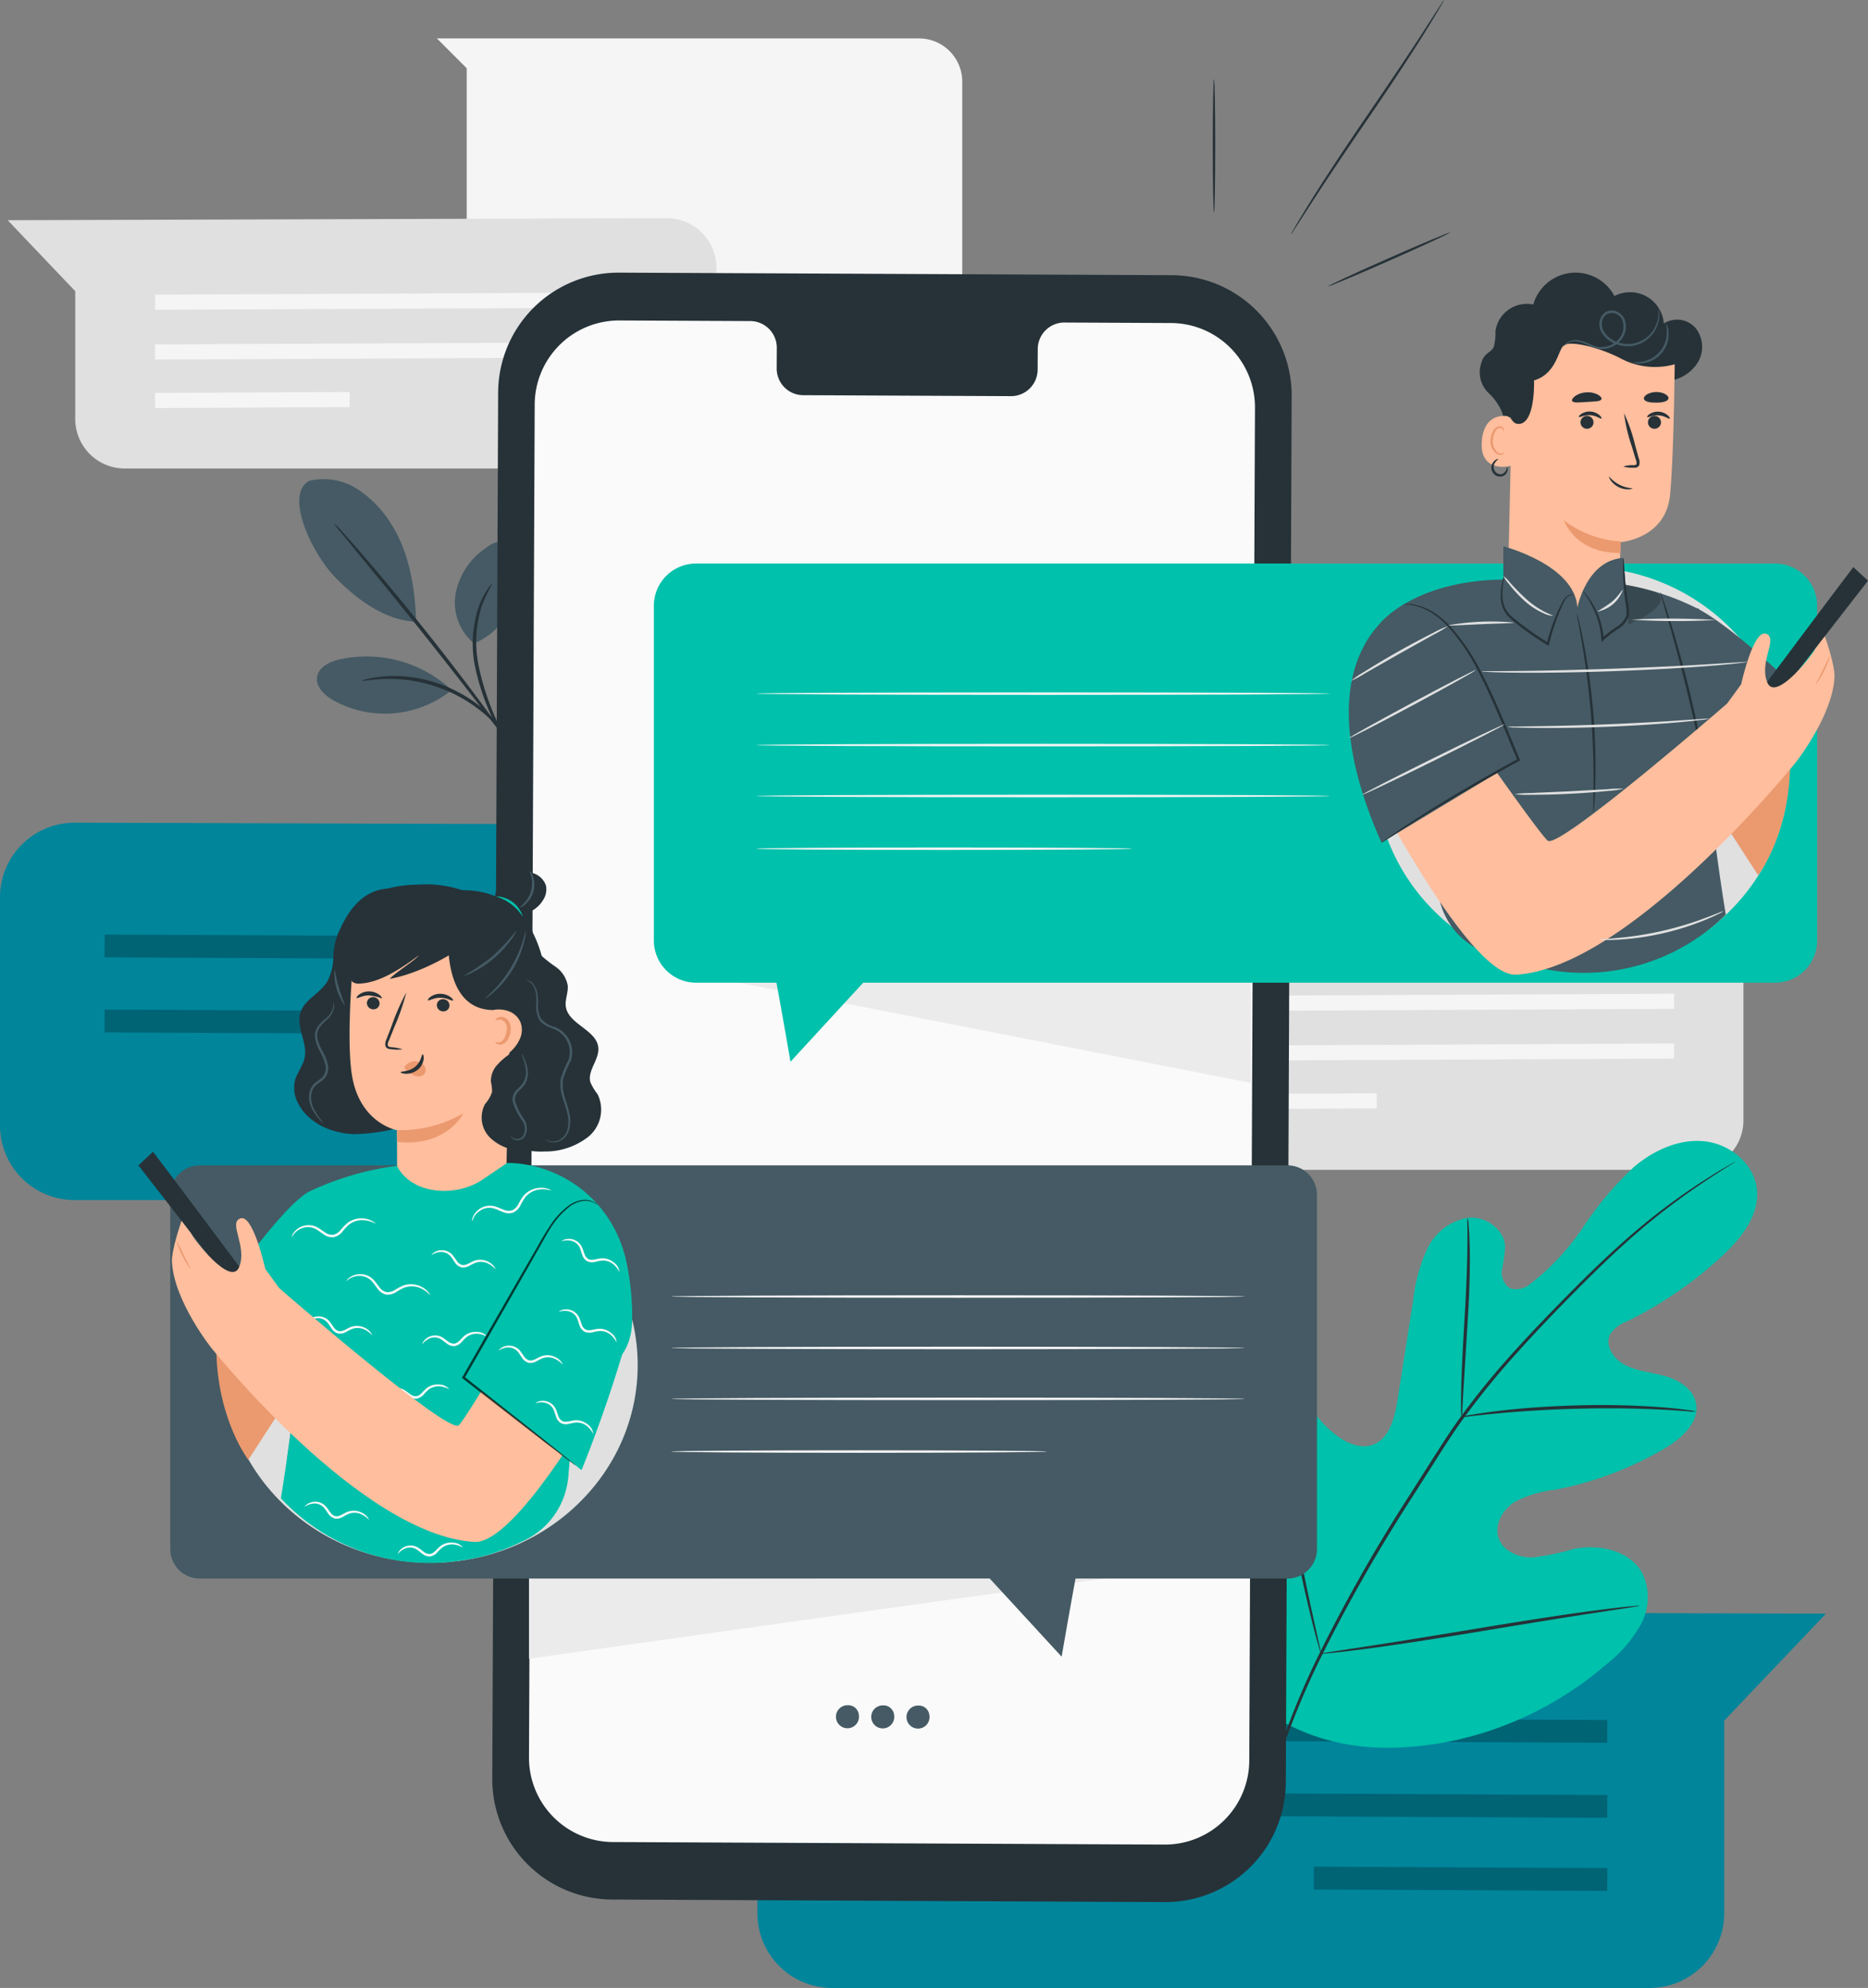 <svg xmlns="http://www.w3.org/2000/svg" width="235.517" height="250.586" viewBox="0 0 235.517 250.586">
  <rect x="0" y="0" width="235.517" height="250.586" fill="#808080" stroke="none"/>
  <g id="Grupo_992354" data-name="Grupo 992354" transform="translate(0 0)">
    <g id="Background_Complete" data-name="Background Complete" transform="translate(0 4.844)">
      <g id="Grupo_992183" data-name="Grupo 992183" transform="translate(0 98.855)">
        <path id="Trazado_652179" data-name="Trazado 652179" d="M53.332,217.645v28.742a9.416,9.416,0,0,0,9.416,9.416h103.06a9.416,9.416,0,0,0,9.416-9.416V222.1l12.831-13.48-125.277-.392A9.415,9.415,0,0,0,53.332,217.645Z" transform="translate(-53.332 -208.229)" fill="#00859b"/>
        <g id="Grupo_992180" data-name="Grupo 992180" transform="translate(13.18 14.107)">
          <path id="Trazado_652180" data-name="Trazado 652180" d="M168.7,234.915l-93.52-.432.01-2.875,93.52.432Z" transform="translate(-75.176 -231.609)" fill="#006475"/>
        </g>
        <g id="Grupo_992181" data-name="Grupo 992181" transform="translate(13.18 23.563)">
          <path id="Trazado_652181" data-name="Trazado 652181" d="M168.7,250.589l-93.52-.432.01-2.875,93.52.432Z" transform="translate(-75.176 -247.282)" fill="#006475"/>
        </g>
        <g id="Grupo_992182" data-name="Grupo 992182" transform="translate(69.695 33.031)">
          <rect id="Rectángulo_309195" data-name="Rectángulo 309195" width="2.874" height="37.003" transform="translate(0 2.874) rotate(-89.718)" fill="#e0e0e0"/>
        </g>
      </g>
      <g id="Grupo_992187" data-name="Grupo 992187" transform="translate(95.495 198.169)">
        <path id="Trazado_652182" data-name="Trazado 652182" d="M211.6,382.244v28.742a9.416,9.416,0,0,0,9.416,9.416h103.06a9.416,9.416,0,0,0,9.417-9.416V386.7l12.83-13.48-125.277-.392A9.416,9.416,0,0,0,211.6,382.244Z" transform="translate(-211.602 -372.828)" fill="#00859b"/>
        <g id="Grupo_992184" data-name="Grupo 992184" transform="translate(13.628 13.361)">
          <path id="Trazado_652183" data-name="Trazado 652183" d="M327.708,398.278l-93.52-.432.01-2.875,93.52.432Z" transform="translate(-234.188 -394.971)" fill="#006475"/>
        </g>
        <g id="Grupo_992185" data-name="Grupo 992185" transform="translate(13.628 22.817)">
          <path id="Trazado_652184" data-name="Trazado 652184" d="M327.708,413.951l-93.52-.432.01-2.875,93.52.432Z" transform="translate(-234.188 -410.644)" fill="#006475"/>
        </g>
        <g id="Grupo_992186" data-name="Grupo 992186" transform="translate(70.143 32.284)">
          <rect id="Rectángulo_309196" data-name="Rectángulo 309196" width="2.874" height="37.003" transform="translate(0 2.874) rotate(-89.718)" fill="#006475"/>
        </g>
      </g>
      <path id="Trazado_652185" data-name="Trazado 652185" d="M144.63,44.39h60.785a5.448,5.448,0,0,1,5.448,5.448V79.569a5.448,5.448,0,0,1-5.448,5.448H153.835a5.448,5.448,0,0,1-5.448-5.448V48.146Z" transform="translate(-89.544 -44.39)" fill="#f5f5f5"/>
      <g id="Grupo_992191" data-name="Grupo 992191" transform="translate(0.97 22.659)">
        <path id="Trazado_652186" data-name="Trazado 652186" d="M144.294,88.189v19.063a6.245,6.245,0,0,1-6.245,6.245H69.7a6.245,6.245,0,0,1-6.245-6.245V91.145L54.94,82.2l83.09-.259A6.245,6.245,0,0,1,144.294,88.189Z" transform="translate(-54.94 -81.944)" fill="#e0e0e0"/>
        <g id="Grupo_992188" data-name="Grupo 992188" transform="translate(18.58 9.356)">
          <path id="Trazado_652187" data-name="Trazado 652187" d="M85.74,99.643l62.027-.286-.007-1.906-62.027.287Z" transform="translate(-85.733 -97.451)" fill="#f5f5f5"/>
        </g>
        <g id="Grupo_992189" data-name="Grupo 992189" transform="translate(18.58 15.628)">
          <path id="Trazado_652188" data-name="Trazado 652188" d="M85.74,110.038l62.027-.287-.007-1.906-62.027.287Z" transform="translate(-85.733 -107.846)" fill="#f5f5f5"/>
        </g>
        <g id="Grupo_992190" data-name="Grupo 992190" transform="translate(18.577 21.907)">
          <rect id="Rectángulo_309197" data-name="Rectángulo 309197" width="24.542" height="1.906" transform="translate(0 0.121) rotate(-0.282)" fill="#f5f5f5"/>
        </g>
      </g>
      <g id="Grupo_992195" data-name="Grupo 992195" transform="translate(130.459 111.058)">
        <path id="Trazado_652189" data-name="Trazado 652189" d="M358.905,234.7v19.063a6.245,6.245,0,0,1-6.245,6.245H284.306a6.245,6.245,0,0,1-6.245-6.245V237.655l-8.51-8.941,83.089-.26A6.245,6.245,0,0,1,358.905,234.7Z" transform="translate(-269.551 -228.454)" fill="#e0e0e0"/>
        <g id="Grupo_992192" data-name="Grupo 992192" transform="translate(18.579 9.357)">
          <path id="Trazado_652190" data-name="Trazado 652190" d="M300.35,246.154l62.027-.287-.007-1.906-62.027.287Z" transform="translate(-300.344 -243.961)" fill="#f5f5f5"/>
        </g>
        <g id="Grupo_992193" data-name="Grupo 992193" transform="translate(18.579 15.628)">
          <path id="Trazado_652191" data-name="Trazado 652191" d="M300.35,256.549l62.027-.287-.007-1.906-62.027.287Z" transform="translate(-300.344 -254.356)" fill="#f5f5f5"/>
        </g>
        <g id="Grupo_992194" data-name="Grupo 992194" transform="translate(18.577 21.908)">
          <rect id="Rectángulo_309198" data-name="Rectángulo 309198" width="24.542" height="1.906" transform="translate(0 0.121) rotate(-0.282)" fill="#f5f5f5"/>
        </g>
      </g>
    </g>
    <g id="Plants" transform="translate(37.73 60.379)">
      <g id="Grupo_992213" data-name="Grupo 992213" transform="translate(114.355 83.437)">
        <g id="Grupo_992197" data-name="Grupo 992197">
          <g id="Grupo_992196" data-name="Grupo 992196">
            <path id="Trazado_652192" data-name="Trazado 652192" d="M314.568,347.685c-10.216-9.948-10.384-25.336-7.726-38.708.443-2.232.584-4.639,1.974-6.434s4.1-2.732,5.957-1.457c1.539,1.058,1.948,3.116,2.617,4.872a13.3,13.3,0,0,0,4.441,5.89c1.308.976,3,1.719,4.54,1.172,2.111-.751,2.777-3.389,3.129-5.624l1.966-12.5a21.088,21.088,0,0,1,1.759-6.52,7.014,7.014,0,0,1,5.118-3.97c2.222-.247,4.648,1.407,4.738,3.665a21.033,21.033,0,0,1-.392,2.791A2.379,2.379,0,0,0,343.7,293.3a2.734,2.734,0,0,0,2.619-.623,30.071,30.071,0,0,0,6.647-7.173,41.736,41.736,0,0,1,6.33-7.489c2.493-2.117,5.7-3.591,8.931-3.249s6.311,2.874,6.6,6.145-2.064,6.173-4.479,8.393A50.494,50.494,0,0,1,358.36,297.5a4.154,4.154,0,0,0-2.041,1.582c-.729,1.409.439,3.118,1.829,3.848,1.573.827,3.407.949,5.114,1.439s3.468,1.567,3.857,3.32c.541,2.432-1.759,4.511-3.893,5.77A43.264,43.264,0,0,1,349.4,318.68a14.583,14.583,0,0,0-5.069,1.513c-1.513.938-2.641,2.813-2.1,4.516s2.514,2.544,4.286,2.507a30.182,30.182,0,0,0,5.205-1.069c3.258-.656,7.185.2,8.716,3.177a7.159,7.159,0,0,1-.271,6.371,16.507,16.507,0,0,1-4.288,4.963,43.5,43.5,0,0,1-20.438,9.88c-7.52,1.3-14.224.891-20.873-2.854" transform="translate(-305.393 -274.717)" fill="#00c1ab"/>
          </g>
        </g>
        <g id="Grupo_992200" data-name="Grupo 992200" transform="translate(7.366 2.603)">
          <g id="Grupo_992199" data-name="Grupo 992199">
            <g id="Grupo_992198" data-name="Grupo 992198">
              <path id="Trazado_652193" data-name="Trazado 652193" d="M317.6,359.337a99.333,99.333,0,0,1,6.66-17.8A202.688,202.688,0,0,1,335.728,321.3l3.278-5.15c1.08-1.688,2.151-3.362,3.3-4.934a101.242,101.242,0,0,1,7.117-8.658c2.4-2.645,4.768-5.067,7-7.315s4.366-4.3,6.384-6.086a80.266,80.266,0,0,1,10.141-7.723c1.264-.815,2.266-1.415,2.95-1.812l.781-.448a1.764,1.764,0,0,1,.273-.139,1.6,1.6,0,0,1-.252.177l-.76.483c-.669.421-1.656,1.043-2.906,1.877A84.88,84.88,0,0,0,363,289.377c-2,1.8-4.11,3.857-6.335,6.11s-4.58,4.685-6.963,7.329a102.391,102.391,0,0,0-7.07,8.64c-1.14,1.566-2.2,3.226-3.281,4.919l-3.274,5.149A207.789,207.789,0,0,0,324.6,341.7a101.076,101.076,0,0,0-6.72,17.709" transform="translate(-317.601 -279.032)" fill="#263238"/>
            </g>
          </g>
        </g>
        <g id="Grupo_992203" data-name="Grupo 992203" transform="translate(32.119 9.692)">
          <g id="Grupo_992202" data-name="Grupo 992202">
            <g id="Grupo_992201" data-name="Grupo 992201">
              <path id="Trazado_652194" data-name="Trazado 652194" d="M358.7,315.876a4.575,4.575,0,0,1-.062-.988c-.016-.636-.009-1.557.016-2.695.048-2.275.223-5.413.427-8.873s.334-6.594.348-8.862c.01-1.134.008-2.053,0-2.687a4.565,4.565,0,0,1,.034-.99,4.459,4.459,0,0,1,.128.981c.059.634.1,1.554.132,2.692.062,2.276-.021,5.424-.226,8.888-.211,3.414-.4,6.5-.548,8.862-.06,1.066-.109,1.965-.148,2.686A4.484,4.484,0,0,1,358.7,315.876Z" transform="translate(-358.627 -290.781)" fill="#263238"/>
            </g>
          </g>
        </g>
        <g id="Grupo_992206" data-name="Grupo 992206" transform="translate(32.19 33.291)">
          <g id="Grupo_992205" data-name="Grupo 992205">
            <g id="Grupo_992204" data-name="Grupo 992204">
              <path id="Trazado_652195" data-name="Trazado 652195" d="M388.325,330.724a6.369,6.369,0,0,1-1.168-.051c-.747-.055-1.828-.141-3.166-.2-2.675-.147-6.378-.22-10.467-.121s-7.787.358-10.455.618c-1.336.121-2.415.247-3.16.331a6.219,6.219,0,0,1-1.165.091,6.256,6.256,0,0,1,1.143-.253c.74-.133,1.816-.3,3.152-.465,2.668-.337,6.375-.637,10.477-.743a102.541,102.541,0,0,1,10.495.246c1.34.1,2.42.232,3.165.338A6.148,6.148,0,0,1,388.325,330.724Z" transform="translate(-358.744 -329.893)" fill="#263238"/>
            </g>
          </g>
        </g>
        <g id="Grupo_992209" data-name="Grupo 992209" transform="translate(6.012 25.611)">
          <g id="Grupo_992208" data-name="Grupo 992208">
            <g id="Grupo_992207" data-name="Grupo 992207">
              <path id="Trazado_652196" data-name="Trazado 652196" d="M323.81,356.189a1.513,1.513,0,0,1-.139-.382c-.087-.3-.192-.672-.321-1.119-.274-.973-.634-2.391-1.056-4.149-.847-3.515-1.863-8.407-2.912-13.82s-2.019-10.31-2.791-13.838l-.927-4.175-.246-1.138a1.5,1.5,0,0,1-.058-.4,1.539,1.539,0,0,1,.139.383l.321,1.117c.274.973.634,2.391,1.056,4.149.847,3.515,1.863,8.407,2.912,13.822s2.019,10.309,2.791,13.836c.381,1.715.693,3.127.926,4.175l.246,1.138A1.464,1.464,0,0,1,323.81,356.189Z" transform="translate(-315.357 -317.164)" fill="#263238"/>
            </g>
          </g>
        </g>
        <g id="Grupo_992212" data-name="Grupo 992212" transform="translate(14.465 58.579)">
          <g id="Grupo_992211" data-name="Grupo 992211">
            <g id="Grupo_992210" data-name="Grupo 992210">
              <path id="Trazado_652197" data-name="Trazado 652197" d="M369.522,371.812a1.567,1.567,0,0,1-.4.094l-1.169.19-4.3.655c-3.632.554-8.639,1.377-14.171,2.293s-10.553,1.694-14.2,2.173c-1.822.24-3.3.419-4.32.522l-1.178.112a1.535,1.535,0,0,1-.414.01,1.572,1.572,0,0,1,.4-.095l1.169-.189,4.3-.655c3.632-.553,8.64-1.376,14.172-2.293s10.551-1.694,14.195-2.172c1.822-.24,3.3-.419,4.321-.522l1.178-.112A1.517,1.517,0,0,1,369.522,371.812Z" transform="translate(-329.367 -371.804)" fill="#263238"/>
            </g>
          </g>
        </g>
      </g>
      <g id="Grupo_992217" data-name="Grupo 992217">
        <path id="Trazado_652198" data-name="Trazado 652198" d="M150.8,162.276a6.716,6.716,0,0,1-2.309-6.335,8.919,8.919,0,0,1,3.839-5.723,3.758,3.758,0,0,1,3.063-.8,2.873,2.873,0,0,1,1.858,2.24,5.828,5.828,0,0,1-.35,3c-1.145,3.307-2.859,6.3-6.1,7.612" transform="translate(-128.767 -141.546)" fill="#455a64"/>
        <path id="Trazado_652199" data-name="Trazado 652199" d="M136.3,177.512a15.711,15.711,0,0,0-13.886-3.635c-1.234.286-2.623.938-2.827,2.189s.915,2.315,2.013,2.952a13.421,13.421,0,0,0,14.845-1.195" transform="translate(-117.333 -151.133)" fill="#455a64"/>
        <path id="Trazado_652200" data-name="Trazado 652200" d="M117.123,136.662a7.873,7.873,0,0,1,6.075,1.046,13.9,13.9,0,0,1,4.344,4.538c2.187,3.454,2.956,8.1,3.054,12.183-4.536-.183-8.413-3.749-10.266-5.681-2.928-3.054-6.367-10.352-3.207-12.086" transform="translate(-115.864 -136.432)" fill="#455a64"/>
        <g id="Grupo_992214" data-name="Grupo 992214" transform="translate(21.88 13.135)">
          <path id="Trazado_652201" data-name="Trazado 652201" d="M156.08,177.616a16.2,16.2,0,0,1-1.132-1.71,28.8,28.8,0,0,1-2.555-7.284,14.449,14.449,0,0,1,.567-7.683,9.471,9.471,0,0,1,1.1-2.082,2.654,2.654,0,0,1,.561-.655,20.1,20.1,0,0,0-1.353,2.847,15.156,15.156,0,0,0-.421,7.491,33.4,33.4,0,0,0,2.4,7.23" transform="translate(-152.128 -158.202)" fill="#263238"/>
        </g>
        <g id="Grupo_992215" data-name="Grupo 992215" transform="translate(4.366 5.555)">
          <path id="Trazado_652202" data-name="Trazado 652202" d="M144.609,172.689l-2.362-3.046c-1.988-2.577-4.743-6.13-7.838-10.015s-5.943-7.36-8.011-9.873l-2.442-2.983a8.326,8.326,0,0,1-.854-1.13,8.443,8.443,0,0,1,.989,1.014c.615.672,1.489,1.659,2.555,2.89,2.133,2.461,5.024,5.911,8.122,9.8s5.815,7.477,7.738,10.106c.962,1.314,1.729,2.386,2.247,3.135" transform="translate(-123.101 -145.64)" fill="#263238"/>
        </g>
        <g id="Grupo_992216" data-name="Grupo 992216" transform="translate(7.918 24.833)">
          <path id="Trazado_652203" data-name="Trazado 652203" d="M128.987,178.184a2.843,2.843,0,0,1,.787-.24,6.551,6.551,0,0,1,.948-.181,11.051,11.051,0,0,1,1.273-.137,16.53,16.53,0,0,1,3.332.127A17.669,17.669,0,0,1,142.9,180.7a16.527,16.527,0,0,1,2.543,2.159,11.139,11.139,0,0,1,.846.961,6.58,6.58,0,0,1,.576.774c.294.441.253.647.227.665a26.658,26.658,0,0,0-1.878-2.17,18.474,18.474,0,0,0-2.55-2.038,18.66,18.66,0,0,0-7.395-2.876,18.442,18.442,0,0,0-3.257-.22C130.144,178,129.005,178.273,128.987,178.184Z" transform="translate(-128.987 -177.59)" fill="#263238"/>
        </g>
      </g>
    </g>
    <g id="Device" transform="translate(62.067 0)">
      <g id="Grupo_992226" data-name="Grupo 992226" transform="translate(0 34.366)">
        <g id="Grupo_992225" data-name="Grupo 992225">
          <g id="Grupo_992221" data-name="Grupo 992221">
            <g id="Grupo_992220" data-name="Grupo 992220">
              <g id="Grupo_992218" data-name="Grupo 992218">
                <path id="Trazado_652204" data-name="Trazado 652204" d="M241,298.715l-69.689-.322A15.18,15.18,0,0,1,156.2,283.148l.739-174.712A15.181,15.181,0,0,1,172.189,93.32l69.689.322a15.181,15.181,0,0,1,15.11,15.245L256.25,283.6A15.181,15.181,0,0,1,241,298.715Z" transform="translate(-156.2 -93.32)" fill="#263238"/>
              </g>
              <g id="Grupo_992219" data-name="Grupo 992219" transform="translate(4.628 6.03)">
                <path id="Trazado_652205" data-name="Trazado 652205" d="M244.821,103.636l-13.512-.063a3.357,3.357,0,0,0-3.295,3.415L228,109.439a3.355,3.355,0,0,1-3.295,3.414l-26.337-.121a3.36,3.36,0,0,1-3.267-3.445l.011-2.451a3.36,3.36,0,0,0-3.267-3.445l-4.752-.022-11.826-.055A10.633,10.633,0,0,0,164.59,113.9l-.72,170.532a10.631,10.631,0,0,0,10.582,10.677l69.55.321a10.632,10.632,0,0,0,10.68-10.587l.721-170.533A10.632,10.632,0,0,0,244.821,103.636Z" transform="translate(-163.87 -103.314)" fill="#fafafa"/>
              </g>
            </g>
          </g>
          <g id="Grupo_992222" data-name="Grupo 992222" transform="translate(43.348 180.581)">
            <path id="Trazado_652206" data-name="Trazado 652206" d="M230.913,393.848a1.452,1.452,0,1,1-1.43-1.24A1.345,1.345,0,0,1,230.913,393.848Z" transform="translate(-228.043 -392.608)" fill="#455a64"/>
          </g>
          <g id="Grupo_992223" data-name="Grupo 992223" transform="translate(47.795 180.601)">
            <path id="Trazado_652207" data-name="Trazado 652207" d="M238.283,393.882a1.451,1.451,0,1,1-1.429-1.24A1.345,1.345,0,0,1,238.283,393.882Z" transform="translate(-235.413 -392.642)" fill="#455a64"/>
          </g>
          <g id="Grupo_992224" data-name="Grupo 992224" transform="translate(52.241 180.622)">
            <path id="Trazado_652208" data-name="Trazado 652208" d="M245.652,393.915a1.452,1.452,0,1,1-1.43-1.239A1.345,1.345,0,0,1,245.652,393.915Z" transform="translate(-242.782 -392.676)" fill="#455a64"/>
          </g>
        </g>
      </g>
      <path id="Trazado_652209" data-name="Trazado 652209" d="M199.517,240.1c1.133.162,69.5,13.57,69.5,13.57V240.1Z" transform="translate(-173.381 -117.172)" fill="#ebebeb"/>
      <path id="Trazado_652210" data-name="Trazado 652210" d="M163.869,376.187s74.369-10.522,73.721-10.2-73.721,0-73.721,0Z" transform="translate(-159.242 -167.101)" fill="#ebebeb"/>
      <g id="Grupo_992227" data-name="Grupo 992227" transform="translate(90.836 9.981)">
        <path id="Trazado_652211" data-name="Trazado 652211" d="M306.905,52.9c.086,0,.157,3.76.157,8.4s-.071,8.4-.157,8.4-.158-3.759-.158-8.4S306.819,52.9,306.905,52.9Z" transform="translate(-306.748 -52.905)" fill="#263238"/>
      </g>
      <g id="Grupo_992228" data-name="Grupo 992228" transform="translate(105.387 29.304)">
        <path id="Trazado_652212" data-name="Trazado 652212" d="M346.23,84.933c.035.08-3.376,1.662-7.619,3.535s-7.711,3.326-7.746,3.247,3.375-1.662,7.619-3.535S346.195,84.854,346.23,84.933Z" transform="translate(-330.865 -84.93)" fill="#263238"/>
      </g>
      <g id="Grupo_992229" data-name="Grupo 992229" transform="translate(100.697)">
        <path id="Trazado_652213" data-name="Trazado 652213" d="M342.395,36.363a1.608,1.608,0,0,1-.162.322l-.516.889c-.451.772-1.125,1.874-1.968,3.23-1.689,2.71-4.121,6.394-6.875,10.412s-5.212,7.678-6.948,10.357l-2.051,3.174-.566.859a1.532,1.532,0,0,1-.215.288,1.529,1.529,0,0,1,.161-.321l.516-.89c.451-.771,1.125-1.873,1.968-3.23,1.689-2.71,4.122-6.394,6.876-10.414s5.211-7.677,6.948-10.354l2.051-3.175.565-.859A1.537,1.537,0,0,1,342.395,36.363Z" transform="translate(-323.092 -36.363)" fill="#263238"/>
      </g>
    </g>
    <g id="Speech_Bubbles" data-name="Speech Bubbles" transform="translate(21.462 71.034)">
      <g id="Grupo_992235" data-name="Grupo 992235" transform="translate(60.978)">
        <path id="Trazado_652214" data-name="Trazado 652214" d="M331.31,154.092H195.285a5.32,5.32,0,0,0-5.32,5.32v42.193a5.32,5.32,0,0,0,5.32,5.32h10.134c.816,4.406,1.771,9.966,1.771,9.966l9.172-9.966H331.31a5.32,5.32,0,0,0,5.319-5.32V159.412A5.319,5.319,0,0,0,331.31,154.092Z" transform="translate(-189.965 -154.092)" fill="#00c1ab"/>
        <g id="Grupo_992234" data-name="Grupo 992234" transform="translate(12.908 16.244)">
          <g id="Grupo_992230" data-name="Grupo 992230" transform="translate(0 6.486)">
            <path id="Trazado_652215" data-name="Trazado 652215" d="M283.674,191.922c0,.087-16.189.157-36.156.157s-36.16-.07-36.16-.157,16.187-.157,36.16-.157S283.674,191.835,283.674,191.922Z" transform="translate(-211.358 -191.765)" fill="#f5f5f5"/>
          </g>
          <g id="Grupo_992231" data-name="Grupo 992231">
            <path id="Trazado_652216" data-name="Trazado 652216" d="M283.674,181.172c0,.086-16.189.157-36.156.157s-36.16-.071-36.16-.157,16.187-.157,36.16-.157S283.674,181.086,283.674,181.172Z" transform="translate(-211.358 -181.015)" fill="#f5f5f5"/>
          </g>
          <g id="Grupo_992232" data-name="Grupo 992232" transform="translate(0 12.901)">
            <path id="Trazado_652217" data-name="Trazado 652217" d="M283.674,202.553c0,.087-16.189.157-36.156.157s-36.16-.071-36.16-.157,16.187-.157,36.16-.157S283.674,202.466,283.674,202.553Z" transform="translate(-211.358 -202.396)" fill="#f5f5f5"/>
          </g>
          <g id="Grupo_992233" data-name="Grupo 992233" transform="translate(0 19.545)">
            <path id="Trazado_652218" data-name="Trazado 652218" d="M258.726,213.565c0,.087-10.6.158-23.683.158s-23.685-.071-23.685-.158,10.6-.157,23.685-.157S258.726,213.479,258.726,213.565Z" transform="translate(-211.358 -213.408)" fill="#f5f5f5"/>
          </g>
        </g>
      </g>
      <g id="Grupo_992241" data-name="Grupo 992241" transform="translate(0 75.858)">
        <path id="Trazado_652219" data-name="Trazado 652219" d="M229.766,279.816H92.624a3.722,3.722,0,0,0-3.722,3.722v44.641a3.722,3.722,0,0,0,3.722,3.722h99.6l9.067,9.851s.952-5.537,1.752-9.851h26.72a3.722,3.722,0,0,0,3.722-3.722V283.538A3.722,3.722,0,0,0,229.766,279.816Z" transform="translate(-88.902 -279.816)" fill="#455a64"/>
        <g id="Grupo_992240" data-name="Grupo 992240" transform="translate(63.168 16.377)">
          <g id="Grupo_992236" data-name="Grupo 992236" transform="translate(0 6.486)">
            <path id="Trazado_652220" data-name="Trazado 652220" d="M265.911,317.865c0,.087-16.19.157-36.156.157s-36.16-.07-36.16-.157,16.186-.157,36.16-.157S265.911,317.778,265.911,317.865Z" transform="translate(-193.595 -317.708)" fill="#f5f5f5"/>
          </g>
          <g id="Grupo_992237" data-name="Grupo 992237">
            <path id="Trazado_652221" data-name="Trazado 652221" d="M265.911,307.116c0,.086-16.19.157-36.156.157s-36.16-.071-36.16-.157,16.186-.158,36.16-.158S265.911,307.029,265.911,307.116Z" transform="translate(-193.595 -306.958)" fill="#f5f5f5"/>
          </g>
          <g id="Grupo_992238" data-name="Grupo 992238" transform="translate(0 12.901)">
            <path id="Trazado_652222" data-name="Trazado 652222" d="M265.911,328.5c0,.087-16.19.157-36.156.157s-36.16-.07-36.16-.157,16.186-.157,36.16-.157S265.911,328.409,265.911,328.5Z" transform="translate(-193.595 -328.339)" fill="#f5f5f5"/>
          </g>
          <g id="Grupo_992239" data-name="Grupo 992239" transform="translate(0 19.545)">
            <path id="Trazado_652223" data-name="Trazado 652223" d="M240.963,339.508c0,.087-10.6.158-23.683.158s-23.685-.071-23.685-.158,10.6-.157,23.685-.157S240.963,339.422,240.963,339.508Z" transform="translate(-193.595 -339.351)" fill="#f5f5f5"/>
          </g>
        </g>
      </g>
    </g>
    <g id="Character_2" data-name="Character 2" transform="translate(170.054 34.366)">
      <g id="Grupo_992297" data-name="Grupo 992297" transform="translate(0 0)">
        <g id="Grupo_992285" data-name="Grupo 992285">
          <path id="Trazado_652224" data-name="Trazado 652224" d="M365.578,112.091c.081-1.109-.908-2.639-1.825-3.518a3.608,3.608,0,0,1-1.007-3.843c.369-1.37,1.238-1.268,1.581-2.073a6.094,6.094,0,0,0,.2-1.922,4.006,4.006,0,0,1,4.776-3.4,5.549,5.549,0,0,1,10.234-1.066,4.268,4.268,0,0,1,6.224,3.464,3.107,3.107,0,0,1,4.04.61,3.828,3.828,0,0,1,.291,4.219,5.02,5.02,0,0,1-3.626,2.388,7.37,7.37,0,0,1-4.354-.791,14.1,14.1,0,0,1-3.571-2.7" transform="translate(-346.042 -93.32)" fill="#263238"/>
          <ellipse id="Elipse_8161" data-name="Elipse 8161" cx="26.12" cy="25.508" rx="26.12" ry="25.508" transform="translate(3.281 37.091)" fill="#e0e0e0"/>
          <g id="Grupo_992280" data-name="Grupo 992280" transform="translate(0 6.225)">
            <g id="Grupo_992274" data-name="Grupo 992274" transform="translate(4.005)">
              <path id="Trazado_652225" data-name="Trazado 652225" d="M418.658,192.231l-2.891-7.414-10.362,6.51,9.233,14.237S418.394,200.686,418.658,192.231Z" transform="translate(-367.035 -135.836)" fill="#eb996e"/>
              <g id="Grupo_992265" data-name="Grupo 992265" transform="translate(12.759)">
                <g id="Grupo_992264" data-name="Grupo 992264">
                  <g id="Grupo_992263" data-name="Grupo 992263" transform="translate(0 1.039)">
                    <g id="Grupo_992260" data-name="Grupo 992260">
                      <g id="Grupo_992255" data-name="Grupo 992255" transform="translate(3.288)">
                        <g id="Grupo_992254" data-name="Grupo 992254">
                          <g id="Grupo_992242" data-name="Grupo 992242">
                            <path id="Trazado_652226" data-name="Trazado 652226" d="M375.378,144.664h0a6.95,6.95,0,0,0,6.98-6.572c.153-3.07.281-6.026.281-6.026s5.7-.413,6.226-5.985.6-18.459.6-18.459h0a19.775,19.775,0,0,0-19.855.862l-.542.348-.658,28.837A6.951,6.951,0,0,0,375.378,144.664Z" transform="translate(-368.407 -105.359)" fill="#ffbe9d"/>
                          </g>
                          <g id="Grupo_992246" data-name="Grupo 992246" transform="translate(8.954 10.242)">
                            <g id="Grupo_992243" data-name="Grupo 992243" transform="translate(0.21 0.551)">
                              <path id="Trazado_652227" data-name="Trazado 652227" d="M384.673,123.288a.812.812,0,0,1,.52,1.028.821.821,0,0,1-1.036.515.812.812,0,0,1-.521-1.028A.822.822,0,0,1,384.673,123.288Z" transform="translate(-383.595 -123.246)" fill="#263238"/>
                            </g>
                            <g id="Grupo_992245" data-name="Grupo 992245">
                              <g id="Grupo_992244" data-name="Grupo 992244">
                                <path id="Trazado_652228" data-name="Trazado 652228" d="M386.1,123.215c-.094.092-.622-.363-1.4-.413s-1.364.314-1.443.21c-.039-.046.059-.215.316-.386a1.931,1.931,0,0,1,2.268.162C386.07,122.994,386.143,123.175,386.1,123.215Z" transform="translate(-383.247 -122.333)" fill="#263238"/>
                              </g>
                            </g>
                          </g>
                          <g id="Grupo_992250" data-name="Grupo 992250" transform="translate(17.565 10.259)">
                            <g id="Grupo_992247" data-name="Grupo 992247" transform="translate(0.105 0.534)">
                              <path id="Trazado_652229" data-name="Trazado 652229" d="M398.772,123.288a.812.812,0,0,1,.52,1.028.822.822,0,0,1-1.037.515.812.812,0,0,1-.52-1.028A.821.821,0,0,1,398.772,123.288Z" transform="translate(-397.694 -123.246)" fill="#263238"/>
                            </g>
                            <g id="Grupo_992249" data-name="Grupo 992249">
                              <g id="Grupo_992248" data-name="Grupo 992248">
                                <path id="Trazado_652230" data-name="Trazado 652230" d="M400.369,123.244c-.094.092-.622-.364-1.4-.413s-1.364.314-1.443.211c-.04-.046.059-.216.316-.387a1.932,1.932,0,0,1,2.268.162C400.341,123.022,400.414,123.2,400.369,123.244Z" transform="translate(-397.519 -122.362)" fill="#263238"/>
                              </g>
                            </g>
                          </g>
                          <g id="Grupo_992252" data-name="Grupo 992252" transform="translate(14.56 10.451)">
                            <g id="Grupo_992251" data-name="Grupo 992251">
                              <path id="Trazado_652231" data-name="Trazado 652231" d="M392.539,129.4a3.784,3.784,0,0,1,1.275-.162c.2-.005.367-.038.391-.145a1.084,1.084,0,0,0-.1-.587l-.485-1.61a21.318,21.318,0,0,1-.991-4.211,21.306,21.306,0,0,1,1.417,4.09c.156.559.3,1.093.451,1.62a1.277,1.277,0,0,1,.043.844.531.531,0,0,1-.376.293,1.3,1.3,0,0,1-.349.017A3.8,3.8,0,0,1,392.539,129.4Z" transform="translate(-392.539 -122.679)" fill="#263238"/>
                            </g>
                          </g>
                          <g id="Grupo_992253" data-name="Grupo 992253" transform="translate(7.08 23.968)">
                            <path id="Trazado_652232" data-name="Trazado 652232" d="M387.309,147.741a13.211,13.211,0,0,1-7.168-2.658s1.406,4.154,7.063,4.1Z" transform="translate(-380.141 -145.083)" fill="#eb996e"/>
                          </g>
                        </g>
                      </g>
                      <g id="Grupo_992259" data-name="Grupo 992259" transform="translate(0 10.793)">
                        <g id="Grupo_992256" data-name="Grupo 992256">
                          <path id="Trazado_652233" data-name="Trazado 652233" d="M366.768,124.111a.846.846,0,0,0-.8-.861c-1.051-.049-2.779.331-3,3.2-.311,4.1,3.7,3.156,3.713,3.039C366.7,129.4,366.749,125.708,366.768,124.111Z" transform="translate(-362.959 -123.246)" fill="#ffbe9d"/>
                        </g>
                        <g id="Grupo_992258" data-name="Grupo 992258" transform="translate(1.109 1.308)">
                          <g id="Grupo_992257" data-name="Grupo 992257">
                            <path id="Trazado_652234" data-name="Trazado 652234" d="M366.535,128.72c-.017-.014-.076.045-.2.09a.729.729,0,0,1-.54-.029,1.768,1.768,0,0,1-.705-1.649,2.349,2.349,0,0,1,.279-1.008.832.832,0,0,1,.584-.508.37.37,0,0,1,.411.227c.046.119.015.2.036.208s.094-.062.074-.234a.454.454,0,0,0-.144-.269.549.549,0,0,0-.391-.135,1.015,1.015,0,0,0-.8.58,2.417,2.417,0,0,0-.337,1.125,1.857,1.857,0,0,0,.918,1.851.781.781,0,0,0,.668-.059C366.52,128.819,366.549,128.729,366.535,128.72Z" transform="translate(-364.796 -125.413)" fill="#eb996e"/>
                          </g>
                        </g>
                      </g>
                    </g>
                    <g id="Grupo_992261" data-name="Grupo 992261" transform="translate(11.379 7.821)">
                      <path id="Trazado_652235" data-name="Trazado 652235" d="M381.857,119.438c.2.263.918.14,1.845.1.925-.074,1.649-.039,1.817-.325.192-.3-.7-.982-1.9-.884C382.428,118.379,381.629,119.166,381.857,119.438Z" transform="translate(-381.818 -118.32)" fill="#263238"/>
                    </g>
                    <g id="Grupo_992262" data-name="Grupo 992262" transform="translate(20.441 7.784)">
                      <path id="Trazado_652236" data-name="Trazado 652236" d="M396.85,119.141c.112.358.792.466,1.546.461s1.431-.141,1.534-.5-.579-.855-1.551-.841S396.735,118.793,396.85,119.141Z" transform="translate(-396.837 -118.26)" fill="#263238"/>
                    </g>
                  </g>
                  <path id="Trazado_652237" data-name="Trazado 652237" d="M390.228,108.7a9.263,9.263,0,0,1-7.782-.559c-2.887-1.441-6.253-2.146-7-1.565s-.9,3.556-3.759,4.424c0,0,.2,5.677-2.067,5.475s-.849-8.995-.849-8.995l5.537-2.7,6.043-1.142,5.693.8,4.405,1.206Z" transform="translate(-365.093 -103.637)" fill="#263238"/>
                </g>
              </g>
              <g id="Grupo_992273" data-name="Grupo 992273" transform="translate(0 28.271)">
                <g id="Grupo_992269" data-name="Grupo 992269" transform="translate(0 4.202)">
                  <path id="Trazado_652238" data-name="Trazado 652238" d="M341.812,162.9c5.917-6.085,16.332-5.421,16.332-5.421l8.632,6.18,4.9-5.7a31.743,31.743,0,0,1,9.966,3.084l.332.1,0,.069c3.787,2.056,9.149,6.988,14.257,11.775l-6.113,5.672-6.766,6.006a.181.181,0,0,1,.011.12c-.071.364.941,8.625,1.976,14.9A25.476,25.476,0,0,1,362.6,206.56a67.7,67.7,0,0,1-6.67-1.832,9.281,9.281,0,0,1-6.873-8.179h0c-.461-5.263-.812-11.778-.812-11.778" transform="translate(-341.812 -157.458)" fill="#455a64"/>
                  <g id="Grupo_992266" data-name="Grupo 992266" transform="translate(35.27 1.563)">
                    <path id="Trazado_652239" data-name="Trazado 652239" d="M400.27,160.048a6.592,6.592,0,0,1,.372.971c.221.631.523,1.551.879,2.692.713,2.283,1.62,5.462,2.478,9.009s1.5,6.793,1.907,9.149c.2,1.178.356,2.134.447,2.8a6.666,6.666,0,0,1,.112,1.034,6.448,6.448,0,0,1-.233-1.013c-.139-.707-.323-1.644-.545-2.776-.463-2.343-1.14-5.573-1.994-9.116s-1.729-6.723-2.386-9.02l-.782-2.719A6.576,6.576,0,0,1,400.27,160.048Z" transform="translate(-400.267 -160.048)" fill="#263238"/>
                  </g>
                  <g id="Grupo_992267" data-name="Grupo 992267" transform="translate(40.83 13.76)">
                    <path id="Trazado_652240" data-name="Trazado 652240" d="M409.483,189.819c-.054-.068,2.526-2.261,5.765-4.9s5.908-4.723,5.963-4.656-2.526,2.26-5.765,4.9S409.538,189.886,409.483,189.819Z" transform="translate(-409.483 -180.262)" fill="#263238"/>
                  </g>
                  <path id="Trazado_652241" data-name="Trazado 652241" d="M351.275,180.32l-5.3,17.422,1.971,1.025,1.943-4.927S351.89,183.489,351.275,180.32Z" transform="translate(-343.465 -166.526)" opacity="0.2"/>
                  <g id="Grupo_992268" data-name="Grupo 992268" transform="translate(27.167 0.411)" opacity="0.2">
                    <path id="Trazado_652242" data-name="Trazado 652242" d="M394.37,159.3c2.855,1.5-4.3,5.127-7.532,5.029l2.346-6.192A32.575,32.575,0,0,1,394.37,159.3Z" transform="translate(-386.838 -158.139)"/>
                  </g>
                </g>
                <path id="Trazado_652243" data-name="Trazado 652243" d="M367.468,155.106v-4.613s9.011,2.319,9.338,7.71c0,0,1.146-5.959,5.789-6.245l.655,8.383-5.4,4.7h-5.476l-4.338-3.741-.567-5.821" transform="translate(-351.988 -150.493)" fill="#455a64"/>
                <g id="Grupo_992270" data-name="Grupo 992270" transform="translate(24.761 8.526)">
                  <path id="Trazado_652244" data-name="Trazado 652244" d="M384.935,189.668a5.927,5.927,0,0,1-.016-.992c.013-.638.025-1.56.028-2.7.008-2.278-.063-5.426-.349-8.889s-.739-6.581-1.122-8.827L383,165.6a6.006,6.006,0,0,1-.148-.981,6.005,6.005,0,0,1,.268.956c.155.619.352,1.522.572,2.643a82.782,82.782,0,0,1,1.475,17.759c-.031,1.142-.077,2.064-.128,2.7A6.119,6.119,0,0,1,384.935,189.668Z" transform="translate(-382.85 -164.623)" fill="#263238"/>
                </g>
                <g id="Grupo_992271" data-name="Grupo 992271" transform="translate(15.149 3.742)">
                  <path id="Trazado_652245" data-name="Trazado 652245" d="M376.174,159.111a1.09,1.09,0,0,0-.535.049c-.344.111-.652.54-.905,1.152a26.094,26.094,0,0,0-1.714,4.985l-.048.206-.182-.109c-.538-.325-1.091-.678-1.647-1.054a33,33,0,0,1-2.921-2.22,3.69,3.69,0,0,1-.995-1.3,4.106,4.106,0,0,1-.3-1.391,8.061,8.061,0,0,1,.2-2.018,2.986,2.986,0,0,1,.2-.714,3.838,3.838,0,0,1-.077.734,9.535,9.535,0,0,0-.1,1.983,3.993,3.993,0,0,0,.32,1.3,3.465,3.465,0,0,0,.948,1.191c.852.712,1.841,1.453,2.907,2.178.551.373,1.1.725,1.63,1.051l-.229.1a22.8,22.8,0,0,1,1.834-5,3.784,3.784,0,0,1,.474-.777,1.205,1.205,0,0,1,.575-.39C375.987,158.953,376.189,159.107,376.174,159.111Z" transform="translate(-366.919 -156.695)" fill="#263238"/>
                </g>
                <g id="Grupo_992272" data-name="Grupo 992272" transform="translate(25.508 1.465)">
                  <path id="Trazado_652246" data-name="Trazado 652246" d="M389.187,152.921a3.308,3.308,0,0,1,.084.72l.144,1.963c.068.827.168,1.81.337,2.893a4.839,4.839,0,0,1,.109,1.771,3.044,3.044,0,0,1-1.186,1.514,13.341,13.341,0,0,0-1.983,1.506l-.24.269-.024-.359A10.792,10.792,0,0,0,385.1,158.7c-.573-1.028-1.045-1.556-1.008-1.586a1.708,1.708,0,0,1,.355.356,8.871,8.871,0,0,1,.817,1.134,10.3,10.3,0,0,1,1.467,4.569l-.264-.09a12.658,12.658,0,0,1,2.019-1.556,2.792,2.792,0,0,0,1.076-1.34,4.768,4.768,0,0,0-.1-1.652c-.155-1.094-.233-2.087-.273-2.92s-.046-1.508-.045-1.974A3.147,3.147,0,0,1,389.187,152.921Z" transform="translate(-384.089 -152.921)" fill="#263238"/>
                </g>
              </g>
            </g>
            <g id="Grupo_992279" data-name="Grupo 992279" transform="translate(0 30.894)">
              <g id="Grupo_992276" data-name="Grupo 992276" transform="translate(3.227)">
                <path id="Trazado_652247" data-name="Trazado 652247" d="M431.646,154.84c-.366.431-13.632,18.169-13.632,18.169l1.867,1.058,13.613-17.513Z" transform="translate(-371.259 -154.84)" fill="#263238"/>
                <path id="Trazado_652248" data-name="Trazado 652248" d="M347.619,174.363s13.955,20.089,14.8,20.483c1.656.778,20.749-15.721,22.569-17.3.251-.335.769-1.043,1.786-2.45,0,0,1.506-6.893,3.113-6.363s-.88,3.5.167,6.121,5.841-3.627,6.033-4.188l1.236-1.616s1.3,3.676,1.209,5.211c-.282,4.917-4.934,10.766-4.934,10.766s-20.895,25.883-35.206,26.686c-4.122.231-11.448-11.465-16.345-20.236a12,12,0,0,1,3.42-15.543Z" transform="translate(-340.524 -160.339)" fill="#ffbe9d"/>
                <g id="Grupo_992275" data-name="Grupo 992275" transform="translate(55.653 11.162)">
                  <path id="Trazado_652249" data-name="Trazado 652249" d="M432.765,176.975c-.046-.029.4-.819.894-1.82s.854-1.835.9-1.816a11.341,11.341,0,0,1-1.8,3.635Z" transform="translate(-432.762 -173.339)" fill="#eb996e"/>
                </g>
              </g>
              <g id="Grupo_992278" data-name="Grupo 992278" transform="translate(0 4.221)">
                <path id="Trazado_652250" data-name="Trazado 652250" d="M343.135,161.835s-14.979,5.325-3.842,30.515l17.292-10.436-2.46-5.89Z" transform="translate(-335.175 -161.835)" fill="#455a64"/>
                <g id="Grupo_992277" data-name="Grupo 992277" transform="translate(4.118 0.413)">
                  <path id="Trazado_652251" data-name="Trazado 652251" d="M344.695,162.542a5.2,5.2,0,0,1,1.8.151,7.34,7.34,0,0,1,1.965.829,10.619,10.619,0,0,1,2.182,1.791,26.161,26.161,0,0,1,4.069,6.079c1.268,2.449,2.45,5.238,3.662,8.17l1.06,2.562.054.13-.123.067c-5,2.727-9.359,5.281-12.438,7.193-1.541.953-2.768,1.738-3.61,2.283l-.97.623a2.094,2.094,0,0,1-.348.2,2.056,2.056,0,0,1,.315-.25c.213-.154.526-.384.94-.669.823-.574,2.034-1.387,3.562-2.365,3.054-1.961,7.4-4.551,12.4-7.289l-.069.2c-.34-.819-.7-1.685-1.062-2.562-1.212-2.93-2.384-5.715-3.63-8.158a26.627,26.627,0,0,0-3.973-6.058,10.7,10.7,0,0,0-2.113-1.794,7.482,7.482,0,0,0-1.9-.86A10.807,10.807,0,0,0,344.695,162.542Z" transform="translate(-342 -162.52)" fill="#263238"/>
                </g>
              </g>
            </g>
          </g>
          <g id="Grupo_992281" data-name="Grupo 992281" transform="translate(26.931 4.43)">
            <path id="Trazado_652252" data-name="Trazado 652252" d="M391.914,100.661a.9.9,0,0,1,.074.263,3.422,3.422,0,0,1,.043.782,4,4,0,0,1-5.174,3.63,3.561,3.561,0,0,1-2.064-1.5,2.106,2.106,0,0,1-.309-1.362,1.763,1.763,0,0,1,.74-1.245,1.531,1.531,0,0,1,1.449-.093,1.841,1.841,0,0,1,.99.995,2.642,2.642,0,0,1-.4,2.508,3.146,3.146,0,0,1-3.957.86,6.757,6.757,0,0,0-1.49-.572,1.873,1.873,0,0,0-1.153.121,6.251,6.251,0,0,0-.858.565c-.008-.007.053-.078.176-.208a1.5,1.5,0,0,1,.246-.221,1.85,1.85,0,0,1,.384-.247,1.964,1.964,0,0,1,1.234-.184,6.618,6.618,0,0,1,1.549.541,4.386,4.386,0,0,0,.871.288,2.753,2.753,0,0,0,.972-.017,2.851,2.851,0,0,0,1.792-1.1,2.359,2.359,0,0,0,.345-2.218,1.422,1.422,0,0,0-1.982-.758,1.456,1.456,0,0,0-.6,1.024,1.8,1.8,0,0,0,.264,1.163,3.287,3.287,0,0,0,1.881,1.376,3.86,3.86,0,0,0,3.792-.9,4.1,4.1,0,0,0,1.178-2.465A8.25,8.25,0,0,0,391.914,100.661Z" transform="translate(-379.809 -100.661)" fill="#455a64"/>
          </g>
          <g id="Grupo_992282" data-name="Grupo 992282" transform="translate(32.815 25.695)">
            <path id="Trazado_652253" data-name="Trazado 652253" d="M392.52,137.393c.007.038-.185.118-.517.132a2.685,2.685,0,0,1-2.229-1.123c-.186-.275-.236-.477-.2-.494a4.134,4.134,0,0,0,2.948,1.485Z" transform="translate(-389.562 -135.906)" fill="#263238"/>
          </g>
          <g id="Grupo_992283" data-name="Grupo 992283" transform="translate(17.979 23.491)">
            <path id="Trazado_652254" data-name="Trazado 652254" d="M366.944,133.277c.028-.026.2.265-.022.681a1.006,1.006,0,0,1-.615.488,1.045,1.045,0,0,1-.937-.246,1.123,1.123,0,0,1-.4-.876,1.206,1.206,0,0,1,.275-.722c.29-.341.584-.372.589-.338.023.045-.213.152-.409.468a.937.937,0,0,0,.147,1.231.794.794,0,0,0,.664.2.846.846,0,0,0,.494-.325C366.954,133.545,366.895,133.284,366.944,133.277Z" transform="translate(-364.973 -132.253)" fill="#263238"/>
          </g>
          <g id="Grupo_992284" data-name="Grupo 992284" transform="translate(35.826 6.462)">
            <path id="Trazado_652255" data-name="Trazado 652255" d="M398.755,104.03a1.988,1.988,0,0,1,.29,1.108,3.684,3.684,0,0,1-3.354,3.868,1.99,1.99,0,0,1-1.138-.13c.007-.054.439.026,1.108-.09a3.724,3.724,0,0,0,3.162-3.646C398.842,104.461,398.7,104.044,398.755,104.03Z" transform="translate(-394.553 -104.029)" fill="#455a64"/>
          </g>
        </g>
        <g id="Grupo_992286" data-name="Grupo 992286" transform="translate(1.713 56.943)">
          <path id="Trazado_652256" data-name="Trazado 652256" d="M355.926,187.7c.039.078-3.94,2.123-8.885,4.569s-8.987,4.365-9.026,4.287,3.939-2.123,8.886-4.569S355.887,187.62,355.926,187.7Z" transform="translate(-338.015 -187.695)" fill="#e0e0e0"/>
        </g>
        <g id="Grupo_992287" data-name="Grupo 992287" transform="translate(0.03 50.1)">
          <path id="Trazado_652257" data-name="Trazado 652257" d="M351.193,176.356c.041.077-3.5,2.057-7.91,4.423s-8.017,4.224-8.059,4.147,3.5-2.057,7.91-4.424S351.152,176.28,351.193,176.356Z" transform="translate(-335.224 -176.353)" fill="#e0e0e0"/>
        </g>
        <g id="Grupo_992288" data-name="Grupo 992288" transform="translate(0.269 44.566)">
          <path id="Trazado_652258" data-name="Trazado 652258" d="M347.847,167.184a14.381,14.381,0,0,1-1.772,1.048l-4.332,2.416-4.309,2.458a14.2,14.2,0,0,1-1.814.974,12.546,12.546,0,0,1,1.7-1.164c1.075-.68,2.579-1.587,4.269-2.541s3.245-1.771,4.382-2.339A12.534,12.534,0,0,1,347.847,167.184Z" transform="translate(-335.62 -167.181)" fill="#e0e0e0"/>
        </g>
        <g id="Grupo_992289" data-name="Grupo 992289" transform="translate(19.489 38.237)">
          <path id="Trazado_652259" data-name="Trazado 652259" d="M373.732,161.715a2.83,2.83,0,0,1-1.165-.314,8.931,8.931,0,0,1-2.44-1.588,16.724,16.724,0,0,1-1.968-2.13,4.37,4.37,0,0,1-.681-.989,4.782,4.782,0,0,1,.85.845,28.418,28.418,0,0,0,2.007,2.04,11.18,11.18,0,0,0,2.325,1.621C373.309,161.532,373.746,161.667,373.732,161.715Z" transform="translate(-367.475 -156.692)" fill="#e0e0e0"/>
        </g>
        <g id="Grupo_992290" data-name="Grupo 992290" transform="translate(31.298 39.99)">
          <path id="Trazado_652260" data-name="Trazado 652260" d="M390.3,159.6a4.2,4.2,0,0,1-3.249,2.735,21.042,21.042,0,0,0,1.793-1.167C389.746,160.416,390.213,159.555,390.3,159.6Z" transform="translate(-387.047 -159.598)" fill="#e0e0e0"/>
        </g>
        <g id="Grupo_992291" data-name="Grupo 992291" transform="translate(16.738 49.064)">
          <path id="Trazado_652261" data-name="Trazado 652261" d="M396.415,174.645a1.451,1.451,0,0,1-.337.063l-.97.119c-.844.094-2.067.211-3.58.329-3.026.241-7.214.477-11.842.646s-8.824.224-11.86.2c-1.517-.01-2.746-.04-3.594-.073l-.976-.05a1.374,1.374,0,0,1-.34-.039,1.407,1.407,0,0,1,.341-.024l.977-.009,3.592-.028c3.033-.032,7.222-.13,11.849-.291s8.81-.369,11.838-.554l3.585-.229.975-.061A1.4,1.4,0,0,1,396.415,174.645Z" transform="translate(-362.916 -174.636)" fill="#e0e0e0"/>
        </g>
        <g id="Grupo_992292" data-name="Grupo 992292" transform="translate(20.012 56.216)">
          <path id="Trazado_652262" data-name="Trazado 652262" d="M393.8,186.5a6.142,6.142,0,0,1-.992.156c-.64.08-1.569.18-2.719.284-2.3.212-5.48.43-9,.574s-6.709.179-9.017.154c-1.154-.01-2.088-.036-2.733-.063a6.082,6.082,0,0,1-1-.075,6.084,6.084,0,0,1,1-.046l2.73-.037c2.305-.031,5.489-.1,9.005-.246s6.694-.326,8.994-.481l2.724-.184A6.259,6.259,0,0,1,393.8,186.5Z" transform="translate(-368.343 -186.491)" fill="#e0e0e0"/>
        </g>
        <g id="Grupo_992293" data-name="Grupo 992293" transform="translate(20.913 65.032)">
          <path id="Trazado_652263" data-name="Trazado 652263" d="M383.579,201.121a12.09,12.09,0,0,1-2,.282c-1.24.128-2.957.265-4.856.36s-3.623.128-4.87.124a12,12,0,0,1-2.018-.082,13.76,13.76,0,0,1,2.013-.14l4.858-.215,4.855-.268A13.7,13.7,0,0,1,383.579,201.121Z" transform="translate(-369.835 -201.101)" fill="#e0e0e0"/>
        </g>
        <g id="Grupo_992294" data-name="Grupo 992294" transform="translate(12.565 43.967)">
          <path id="Trazado_652264" data-name="Trazado 652264" d="M364.265,166.332c0,.09-1.853.11-4.131.206s-4.125.223-4.134.134a30.831,30.831,0,0,1,8.265-.34Z" transform="translate(-356 -166.189)" fill="#e0e0e0"/>
        </g>
        <g id="Grupo_992295" data-name="Grupo 992295" transform="translate(35.562 43.606)">
          <path id="Trazado_652265" data-name="Trazado 652265" d="M404.836,165.77a91.521,91.521,0,0,1-10.722-.04,91.5,91.5,0,0,1,10.722.04Z" transform="translate(-394.114 -165.591)" fill="#e0e0e0"/>
        </g>
        <g id="Grupo_992296" data-name="Grupo 992296" transform="translate(31.683 80.496)">
          <path id="Trazado_652266" data-name="Trazado 652266" d="M403.213,226.734a2.451,2.451,0,0,1-.55.316c-.361.188-.9.434-1.569.715a34.305,34.305,0,0,1-11.052,2.547c-.727.041-1.317.054-1.724.044a2.473,2.473,0,0,1-.632-.043c0-.051.9-.085,2.339-.223a42.317,42.317,0,0,0,10.988-2.533C402.369,227.051,403.192,226.689,403.213,226.734Z" transform="translate(-387.685 -226.731)" fill="#e0e0e0"/>
        </g>
      </g>
    </g>
    <g id="Character_1" data-name="Character 1" transform="translate(17.451 109.791)">
      <g id="Grupo_992353" data-name="Grupo 992353" transform="translate(0 0)">
        <ellipse id="Elipse_8162" data-name="Elipse 8162" cx="26.12" cy="24.917" rx="26.12" ry="24.917" transform="translate(10.71 37.365)" fill="#e0e0e0"/>
        <g id="Grupo_992330" data-name="Grupo 992330" transform="translate(19.623)">
          <path id="Trazado_652267" data-name="Trazado 652267" d="M126.661,221.982c-4.144.215-5.771,4.536-6.266,5.5a8.356,8.356,0,0,0-.664,3.161,6.875,6.875,0,0,1-.795,3.121c-.912,1.455-2.829,2.208-3.35,3.844-.591,1.851.925,3.83.521,5.73-.217,1.02-.961,1.86-1.224,2.868a4.223,4.223,0,0,0,.559,3.133c1.361,2.337,4.182,3.512,6.885,3.608a24.234,24.234,0,0,0,7.932-1.512" transform="translate(-114.776 -219.776)" fill="#263238"/>
          <path id="Trazado_652268" data-name="Trazado 652268" d="M162.236,230.88a2.581,2.581,0,0,0,.614,2.67,16.635,16.635,0,0,0,2.243,1.828,3.662,3.662,0,0,1,1.531,2.368c.08.884-.363,1.761-.243,2.64.31,2.259,3.912,2.936,4.1,5.208.128,1.513-1.425,2.9-.994,4.358a6.911,6.911,0,0,0,.9,1.488,4.429,4.429,0,0,1-1.152,5.354,8.8,8.8,0,0,1-5.52,1.869c-1.664.075-3.556-.2-4.536-1.545-.9-1.233-.713-2.914-.534-4.428a154.981,154.981,0,0,0,.551-21.334" transform="translate(-132.118 -223.305)" fill="#263238"/>
          <g id="Grupo_992321" data-name="Grupo 992321" transform="translate(6.929 1.699)">
            <g id="Grupo_992320" data-name="Grupo 992320">
              <g id="Grupo_992319" data-name="Grupo 992319">
                <g id="Grupo_992313" data-name="Grupo 992313" transform="translate(0.069 3.628)">
                  <g id="Grupo_992298" data-name="Grupo 992298">
                    <path id="Trazado_652269" data-name="Trazado 652269" d="M132.35,262.124c.031-3.714,0-7.626,0-7.626s-4.776-.85-5.7-7.1c-.876-5.965.611-18.795.611-18.795h0c6.919-2.729,14.71-1.674,19.557,3.9h0l-.754,30.166a6.471,6.471,0,0,1-6.917,6.093h0A6.837,6.837,0,0,1,132.35,262.124Z" transform="translate(-126.375 -227.155)" fill="#ffbe9d"/>
                  </g>
                  <g id="Grupo_992302" data-name="Grupo 992302" transform="translate(0.887 9.852)">
                    <g id="Grupo_992299" data-name="Grupo 992299" transform="translate(1.3 0.728)">
                      <path id="Trazado_652270" data-name="Trazado 652270" d="M130,245.4a.8.8,0,0,0,.763.817.765.765,0,0,0,.833-.712.8.8,0,0,0-.761-.818A.766.766,0,0,0,130,245.4Z" transform="translate(-129.999 -244.69)" fill="#263238"/>
                    </g>
                    <g id="Grupo_992301" data-name="Grupo 992301">
                      <g id="Grupo_992300" data-name="Grupo 992300">
                        <path id="Trazado_652271" data-name="Trazado 652271" d="M127.857,244.307c.1.106.71-.336,1.572-.324,1.621.235,1.592.483,1.583.346.046-.046-.052-.236-.326-.44a2.2,2.2,0,0,0-1.265-.406,2.105,2.105,0,0,0-1.252.389C127.9,244.072,127.809,244.259,127.857,244.307Z" transform="translate(-127.845 -243.483)" fill="#263238"/>
                      </g>
                    </g>
                  </g>
                  <g id="Grupo_992306" data-name="Grupo 992306" transform="translate(9.874 10.149)">
                    <g id="Grupo_992303" data-name="Grupo 992303" transform="translate(1.131 0.685)">
                      <path id="Trazado_652272" data-name="Trazado 652272" d="M144.615,245.826a.8.8,0,0,0,.763.817.766.766,0,0,0,.833-.713.8.8,0,0,0-.762-.818A.767.767,0,0,0,144.615,245.826Z" transform="translate(-144.614 -245.111)" fill="#263238"/>
                    </g>
                    <g id="Grupo_992305" data-name="Grupo 992305">
                      <g id="Grupo_992304" data-name="Grupo 992304">
                        <path id="Trazado_652273" data-name="Trazado 652273" d="M142.751,244.8c.1.106.711-.336,1.572-.324s1.488.451,1.583.346c.046-.046-.051-.236-.325-.439a2.2,2.2,0,0,0-1.265-.407,2.113,2.113,0,0,0-1.253.389C142.8,244.565,142.7,244.753,142.751,244.8Z" transform="translate(-142.739 -243.976)" fill="#263238"/>
                      </g>
                    </g>
                  </g>
                  <g id="Grupo_992308" data-name="Grupo 992308" transform="translate(4.497 9.979)">
                    <g id="Grupo_992307" data-name="Grupo 992307">
                      <path id="Trazado_652274" data-name="Trazado 652274" d="M136.016,250.869a5.721,5.721,0,0,0-1.4-.269c-.22-.025-.428-.071-.463-.222a1.118,1.118,0,0,1,.154-.65l.67-1.668a28.81,28.81,0,0,0,1.512-4.365,28.848,28.848,0,0,0-1.86,4.233l-.643,1.679a1.275,1.275,0,0,0-.124.862.553.553,0,0,0,.358.326,1.522,1.522,0,0,0,.373.056A5.624,5.624,0,0,0,136.016,250.869Z" transform="translate(-133.828 -243.694)" fill="#263238"/>
                    </g>
                  </g>
                  <g id="Grupo_992309" data-name="Grupo 992309" transform="translate(5.972 25.209)">
                    <path id="Trazado_652275" data-name="Trazado 652275" d="M136.273,271.07a15.879,15.879,0,0,0,8.387-2.133s-2.078,4.265-8.32,3.609Z" transform="translate(-136.273 -268.936)" fill="#eb996e"/>
                  </g>
                  <g id="Grupo_992310" data-name="Grupo 992310" transform="translate(6.937 18.663)">
                    <path id="Trazado_652276" data-name="Trazado 652276" d="M137.96,258.658a1.553,1.553,0,0,1,1.4-.561,1.416,1.416,0,0,1,.973.536.9.9,0,0,1,.057,1.027,1.042,1.042,0,0,1-1.133.273,3.262,3.262,0,0,1-1.093-.67.946.946,0,0,1-.243-.257.289.289,0,0,1,0-.321" transform="translate(-137.873 -258.087)" fill="#eb996e"/>
                  </g>
                  <g id="Grupo_992312" data-name="Grupo 992312" transform="translate(6.441 17.78)">
                    <g id="Grupo_992311" data-name="Grupo 992311">
                      <path id="Trazado_652277" data-name="Trazado 652277" d="M139.823,256.622c-.141-.01-.153.926-.961,1.58s-1.8.541-1.811.671c-.014.059.22.184.641.2a2.327,2.327,0,0,0,1.511-.507,2.026,2.026,0,0,0,.745-1.326C139.988,256.85,139.887,256.617,139.823,256.622Z" transform="translate(-137.05 -256.622)" fill="#263238"/>
                    </g>
                  </g>
                </g>
                <g id="Grupo_992314" data-name="Grupo 992314">
                  <path id="Trazado_652278" data-name="Trazado 652278" d="M144.063,225.654c-2.284,3.258-8.332,6.608-12.663,7.386.506-.665,3.166-2.306,3.671-2.972-1.963,1.466-4.773,3.427-7.377,3.56a1.581,1.581,0,0,1-.895-.139,1.208,1.208,0,0,1-.456-.981,26.023,26.023,0,0,1,.18-5.658,6.261,6.261,0,0,1,2.253-4.037c1.668-1.289,4.056-1.607,6.307-1.661a14.268,14.268,0,0,1,5.557.748,5.213,5.213,0,0,1,3.453,3.645" transform="translate(-126.261 -221.142)" fill="#263238"/>
                </g>
                <g id="Grupo_992315" data-name="Grupo 992315" transform="translate(12.492 0.722)">
                  <path id="Trazado_652279" data-name="Trazado 652279" d="M158.824,240.724a35.343,35.343,0,0,0,.624-4.174c.184-3.223-.746-15.114-11.855-14.157l-.448,3.383s-1.717,11.581,5.469,11.667a12.919,12.919,0,0,0,3.651,6.807s1.884-.057,2.559-3.527" transform="translate(-146.965 -222.339)" fill="#263238"/>
                </g>
                <g id="Grupo_992316" data-name="Grupo 992316" transform="translate(17.832 15.756)">
                  <path id="Trazado_652280" data-name="Trazado 652280" d="M156.124,247.327a3.726,3.726,0,0,1,2.008.152,2.6,2.6,0,0,1,1.456,1.352,2.718,2.718,0,0,1-.006,2,4.6,4.6,0,0,1-1.157,1.666,3.119,3.119,0,0,1-1.221.79,1.489,1.489,0,0,1-1.388-.232" transform="translate(-155.816 -247.257)" fill="#ffbe9d"/>
                </g>
                <g id="Grupo_992318" data-name="Grupo 992318" transform="translate(18.451 16.691)">
                  <g id="Grupo_992317" data-name="Grupo 992317">
                    <path id="Trazado_652281" data-name="Trazado 652281" d="M156.853,251.992c-.077.024.209.431.821.274a1.315,1.315,0,0,0,.762-.65,2.962,2.962,0,0,0,.345-1.1,1.742,1.742,0,0,0-.269-1.178,1.161,1.161,0,0,0-.871-.529c-.628-.021-.828.411-.757.425.049.051.3-.17.706-.066a1.125,1.125,0,0,1,.681,1.3c-.082.686-.354,1.312-.721,1.464C157.168,252.116,156.9,251.938,156.853,251.992Z" transform="translate(-156.841 -248.805)" fill="#eb996e"/>
                  </g>
                </g>
              </g>
            </g>
          </g>
          <path id="Trazado_652282" data-name="Trazado 652282" d="M157.708,223.375a3.787,3.787,0,0,0,5.127-1.347,2.425,2.425,0,0,0,.351-1.812,2.493,2.493,0,0,0-1.866-1.618,3.812,3.812,0,0,0-3.5.841,3.345,3.345,0,0,0-.9,3.438,2.983,2.983,0,0,0,2.881,1.988" transform="translate(-131.426 -218.386)" fill="#263238"/>
          <path id="Trazado_652283" data-name="Trazado 652283" d="M157.611,256.445a8.8,8.8,0,0,0-1.727,1.489,2.973,2.973,0,0,0-.745,2.1,5.468,5.468,0,0,1,.14,1.266,4.23,4.23,0,0,1-.875,1.505,3.578,3.578,0,0,0,.564,4.193,5.8,5.8,0,0,0,4.1,1.668,3.513,3.513,0,0,0,3.988-3.957" transform="translate(-130.315 -233.445)" fill="#263238"/>
          <g id="Grupo_992322" data-name="Grupo 992322" transform="translate(21.393 7.48)">
            <path id="Trazado_652284" data-name="Trazado 652284" d="M156.889,230.724a4.1,4.1,0,0,1-.655,1.139,13.192,13.192,0,0,1-4.777,4.105,4.114,4.114,0,0,1-1.224.476,28.531,28.531,0,0,0,3.657-2.478A28.54,28.54,0,0,0,156.889,230.724Z" transform="translate(-150.233 -230.723)" fill="#455a64"/>
          </g>
          <g id="Grupo_992323" data-name="Grupo 992323" transform="translate(23.962 7.42)">
            <path id="Trazado_652285" data-name="Trazado 652285" d="M159.73,230.624a4.95,4.95,0,0,1-.2,1.522,12.3,12.3,0,0,1-3.784,6.288,4.938,4.938,0,0,1-1.25.894,15.506,15.506,0,0,0,5.238-8.7Z" transform="translate(-154.491 -230.624)" fill="#455a64"/>
          </g>
          <g id="Grupo_992324" data-name="Grupo 992324" transform="translate(5.035 12.449)">
            <path id="Trazado_652286" data-name="Trazado 652286" d="M123.169,238.958c.092-.007.211,1.039.572,2.273s.809,2.185.727,2.228a7.146,7.146,0,0,1-1.3-4.5Z" transform="translate(-123.121 -238.958)" fill="#455a64"/>
          </g>
          <g id="Grupo_992325" data-name="Grupo 992325" transform="translate(29.212 13.753)">
            <path id="Trazado_652287" data-name="Trazado 652287" d="M165.673,261.162a1.745,1.745,0,0,0,.919.3,1.879,1.879,0,0,0,1.063-.335,2.145,2.145,0,0,0,.8-1.219,3.932,3.932,0,0,0,.011-1.819c-.13-.655-.384-1.332-.608-2.07a5.461,5.461,0,0,1-.268-2.432,13.649,13.649,0,0,1,.991-2.4,3.136,3.136,0,0,0-1.832-3.892c-.345-.147-.7-.272-1.035-.453a2.11,2.11,0,0,1-.826-.74,3.475,3.475,0,0,1-.374-1.9,6.483,6.483,0,0,0-.062-1.534,2.508,2.508,0,0,0-.453-1.039,1.5,1.5,0,0,0-.814-.5.55.55,0,0,1,.263.021,1.258,1.258,0,0,1,.644.4,2.551,2.551,0,0,1,.531,1.079,6.33,6.33,0,0,1,.113,1.574,3.3,3.3,0,0,0,.371,1.758,3.355,3.355,0,0,0,1.753,1.066,3.421,3.421,0,0,1,2.017,4.263,14.469,14.469,0,0,0-.985,2.344,5.227,5.227,0,0,0,.243,2.3c.211.727.461,1.419.586,2.1a4.1,4.1,0,0,1-.054,1.93,2.3,2.3,0,0,1-.921,1.3,1.962,1.962,0,0,1-1.165.311,1.421,1.421,0,0,1-.722-.237A.66.66,0,0,1,165.673,261.162Z" transform="translate(-163.191 -241.12)" fill="#455a64"/>
          </g>
          <g id="Grupo_992326" data-name="Grupo 992326" transform="translate(27.335 23.043)">
            <path id="Trazado_652288" data-name="Trazado 652288" d="M160.084,266.845c.028-.017.079.194.372.326a.99.99,0,0,0,1.171-.317,1.847,1.847,0,0,0-.1-1.889,7.911,7.911,0,0,1-1.2-2.347,1.7,1.7,0,0,1,.335-1.391c.3-.364.642-.607.868-.905a2.63,2.63,0,0,0,.42-1.927,7.475,7.475,0,0,0-.346-1.369,1.8,1.8,0,0,1-.139-.51,1.676,1.676,0,0,1,.253.466,5.874,5.874,0,0,1,.451,1.38,2.792,2.792,0,0,1-.409,2.134c-.256.346-.608.6-.856.92a1.4,1.4,0,0,0-.268,1.151,8.4,8.4,0,0,0,1.149,2.264,2.05,2.05,0,0,1,.021,2.152,1.081,1.081,0,0,1-.766.419,1.058,1.058,0,0,1-.641-.123C160.077,267.083,160.073,266.836,160.084,266.845Z" transform="translate(-160.081 -256.517)" fill="#455a64"/>
          </g>
          <g id="Grupo_992327" data-name="Grupo 992327" transform="translate(1.889 16.528)">
            <path id="Trazado_652289" data-name="Trazado 652289" d="M119.705,260.986a2.683,2.683,0,0,1-.491-.49,5.957,5.957,0,0,1-1.053-1.586,3.165,3.165,0,0,1-.253-1.317,2.294,2.294,0,0,1,.532-1.461c.374-.434.917-.658,1.244-1.064a1.778,1.778,0,0,0,.25-1.552,6.62,6.62,0,0,0-.662-1.595,5.474,5.474,0,0,1-.586-1.583,2.07,2.07,0,0,1,.311-1.524,5.314,5.314,0,0,1,.919-.958,2.755,2.755,0,0,0,1.031-1.47,1.814,1.814,0,0,0-.026-.665c.007,0,.048.046.091.159a1.077,1.077,0,0,1,.056.524,2.744,2.744,0,0,1-1,1.615,5.351,5.351,0,0,0-.851.937,1.812,1.812,0,0,0-.244,1.334,5.362,5.362,0,0,0,.575,1.49,6.714,6.714,0,0,1,.694,1.666,2.073,2.073,0,0,1-.317,1.816c-.41.482-.95.691-1.265,1.061a2.05,2.05,0,0,0-.489,1.28,3.015,3.015,0,0,0,.2,1.225,6.746,6.746,0,0,0,.941,1.591A3.225,3.225,0,0,1,119.705,260.986Z" transform="translate(-117.907 -245.72)" fill="#455a64"/>
          </g>
          <g id="Grupo_992328" data-name="Grupo 992328" transform="translate(25.44 3.167)">
            <path id="Trazado_652290" data-name="Trazado 652290" d="M160.349,226.186a6.1,6.1,0,0,0-3.409-2.579,3.608,3.608,0,0,1,3.409,2.579Z" transform="translate(-156.94 -223.576)" fill="#00c1ab"/>
          </g>
          <g id="Grupo_992329" data-name="Grupo 992329" transform="translate(28.449)">
            <path id="Trazado_652291" data-name="Trazado 652291" d="M163.2,218.327c.032-.02.234.216.4.684a3.269,3.269,0,0,1-.976,3.53c-.38.318-.675.417-.691.384s.221-.207.539-.545a3.589,3.589,0,0,0,.914-3.309A4.562,4.562,0,0,1,163.2,218.327Z" transform="translate(-161.926 -218.326)" fill="#455a64"/>
          </g>
        </g>
        <path id="Trazado_652292" data-name="Trazado 652292" d="M113.254,339.133s14.991,14.235,23.9,11.658,11.548-9.263,11.548-9.263l.216-2.395-.893-.584-34.307-2.778Z" transform="translate(-94.55 -264.909)" opacity="0.3"/>
        <g id="Grupo_992352" data-name="Grupo 992352" transform="translate(0 35.389)">
          <g id="Grupo_992333" data-name="Grupo 992333" transform="translate(9.327 1.413)">
            <path id="Trazado_652293" data-name="Trazado 652293" d="M98.555,314.37l2.891-7.413,10.362,6.51L102.575,327.7S98.819,322.826,98.555,314.37Z" transform="translate(-98.046 -290.282)" fill="#eb996e"/>
            <g id="Grupo_992332" data-name="Grupo 992332">
              <g id="Grupo_992331" data-name="Grupo 992331">
                <path id="Trazado_652294" data-name="Trazado 652294" d="M109.914,282.926a36.993,36.993,0,0,1,11.065-3.244h0c1.812,3.627,7.523,4.088,10.981,1.612l2.916-1.971a10.582,10.582,0,0,1,1.222.05,15.574,15.574,0,0,1,13.794,12.4,31.1,31.1,0,0,1,.729,7.839c-.379,6.591-7.206,7.187-7.206,7.187s-.351,6.516-.812,11.778h0a9.825,9.825,0,0,1-5.97,8.515,24.246,24.246,0,0,1-7.61,2.346,25.558,25.558,0,0,1-22.676-7.852c1.035-6.278,2.025-14.407,1.954-14.771a.181.181,0,0,1,.011-.12l-6.766-6.006-3.834-3.22s8.415-12.489,12.2-14.545" transform="translate(-97.712 -279.32)" fill="#00c1ab"/>
              </g>
            </g>
          </g>
          <g id="Grupo_992334" data-name="Grupo 992334" transform="translate(19.34 8.392)">
            <path id="Trazado_652295" data-name="Trazado 652295" d="M124.879,291.576a3.6,3.6,0,0,0-1.673-.462,2.752,2.752,0,0,0-1.726.6,7.382,7.382,0,0,0-.768.825,2,2,0,0,1-1.095.726,1.783,1.783,0,0,1-1.275-.341c-.348-.222-.644-.466-.95-.641a2.071,2.071,0,0,0-1.77-.154,2.338,2.338,0,0,0-1.028.71c-.19.235-.259.395-.285.383a.923.923,0,0,1,.186-.456,2.335,2.335,0,0,1,3.04-.735c.337.185.642.428.971.632a1.5,1.5,0,0,0,1.055.293,1.734,1.734,0,0,0,.923-.623,6.92,6.92,0,0,1,.816-.845,2.892,2.892,0,0,1,1.91-.595,2.751,2.751,0,0,1,1.292.369C124.775,291.428,124.889,291.565,124.879,291.576Z" transform="translate(-114.307 -290.888)" fill="#fafafa"/>
          </g>
          <g id="Grupo_992335" data-name="Grupo 992335" transform="translate(26.245 15.424)">
            <path id="Trazado_652296" data-name="Trazado 652296" d="M136.293,305.206a3.594,3.594,0,0,0-1.437-.973,2.749,2.749,0,0,0-1.826.016,7.289,7.289,0,0,0-.991.536,2,2,0,0,1-1.27.339,1.78,1.78,0,0,1-1.1-.731c-.259-.322-.462-.647-.7-.911a2.071,2.071,0,0,0-1.628-.711,2.337,2.337,0,0,0-1.2.343c-.255.162-.372.291-.393.273s.074-.168.322-.372a2.334,2.334,0,0,1,3.115.275c.26.282.472.611.718.909a1.5,1.5,0,0,0,.907.615,1.731,1.731,0,0,0,1.073-.3,6.93,6.93,0,0,1,1.043-.54,2.894,2.894,0,0,1,2,.046,2.76,2.76,0,0,1,1.107.763A1.023,1.023,0,0,1,136.293,305.206Z" transform="translate(-125.752 -302.542)" fill="#fafafa"/>
          </g>
          <g id="Grupo_992336" data-name="Grupo 992336" transform="translate(42.067 4.538)">
            <path id="Trazado_652297" data-name="Trazado 652297" d="M161.964,284.861a3.585,3.585,0,0,0-1.733-.1,2.753,2.753,0,0,0-1.559.95,7.208,7.208,0,0,0-.576.969,2,2,0,0,1-.917.941,1.779,1.779,0,0,1-1.318-.063c-.387-.144-.729-.319-1.064-.425a2.07,2.07,0,0,0-1.762.224,2.34,2.34,0,0,0-.855.911c-.136.27-.17.441-.2.435a.919.919,0,0,1,.086-.484,2.334,2.334,0,0,1,2.815-1.362c.367.109.718.282,1.082.412a1.5,1.5,0,0,0,1.094.063,1.736,1.736,0,0,0,.769-.8,6.877,6.877,0,0,1,.618-1,2.892,2.892,0,0,1,1.741-.985,2.754,2.754,0,0,1,1.341.087A1.018,1.018,0,0,1,161.964,284.861Z" transform="translate(-151.974 -284.501)" fill="#fafafa"/>
          </g>
          <g id="Grupo_992337" data-name="Grupo 992337" transform="translate(36.948 12.411)">
            <path id="Trazado_652298" data-name="Trazado 652298" d="M151.553,299.935a3.093,3.093,0,0,0-1.084-.776,2.1,2.1,0,0,0-1.388-.043,5.656,5.656,0,0,0-.777.379,1.574,1.574,0,0,1-1.013.22,1.4,1.4,0,0,1-.842-.615c-.189-.259-.334-.518-.5-.726a1.575,1.575,0,0,0-1.2-.6,2.195,2.195,0,0,0-1.25.394c-.012-.01.055-.134.254-.288a1.739,1.739,0,0,1,1-.328,1.772,1.772,0,0,1,1.427.64c.193.229.346.49.524.726a1.125,1.125,0,0,0,.656.491c.554.1,1.064-.4,1.643-.567a2.248,2.248,0,0,1,1.559.113C151.392,299.339,151.584,299.942,151.553,299.935Z" transform="translate(-143.491 -297.549)" fill="#fafafa"/>
          </g>
          <g id="Grupo_992338" data-name="Grupo 992338" transform="translate(21.408 20.75)">
            <path id="Trazado_652299" data-name="Trazado 652299" d="M125.8,313.756a3.06,3.06,0,0,0-1.083-.777,2.109,2.109,0,0,0-1.388-.043,5.661,5.661,0,0,0-.777.379,1.57,1.57,0,0,1-1.013.22,1.406,1.406,0,0,1-.843-.615c-.189-.259-.334-.517-.5-.726a1.578,1.578,0,0,0-1.2-.6,2.192,2.192,0,0,0-1.25.395c-.013-.01.056-.134.253-.288a1.738,1.738,0,0,1,1-.329,1.772,1.772,0,0,1,1.427.64c.194.229.346.49.524.726a1.122,1.122,0,0,0,.656.491c.554.1,1.064-.4,1.643-.567a2.251,2.251,0,0,1,1.559.114C125.636,313.16,125.829,313.763,125.8,313.756Z" transform="translate(-117.736 -311.369)" fill="#fafafa"/>
          </g>
          <g id="Grupo_992339" data-name="Grupo 992339" transform="translate(35.794 22.709)">
            <path id="Trazado_652300" data-name="Trazado 652300" d="M149.781,315.231a3.086,3.086,0,0,0-1.277-.384,2.1,2.1,0,0,0-1.327.408,5.593,5.593,0,0,0-.612.61,1.574,1.574,0,0,1-.888.536,1.4,1.4,0,0,1-1-.31c-.264-.184-.484-.381-.71-.525a1.575,1.575,0,0,0-1.334-.179,2.2,2.2,0,0,0-1.055.777c-.015-.005.009-.144.147-.354a1.738,1.738,0,0,1,.837-.634,1.772,1.772,0,0,1,1.557.143c.257.154.486.352.731.517a1.124,1.124,0,0,0,.78.253c.556-.088.877-.725,1.371-1.069a2.247,2.247,0,0,1,1.511-.4A1.63,1.63,0,0,1,149.781,315.231Z" transform="translate(-141.577 -314.616)" fill="#fafafa"/>
          </g>
          <g id="Grupo_992340" data-name="Grupo 992340" transform="translate(30.995 29.335)">
            <path id="Trazado_652301" data-name="Trazado 652301" d="M141.828,326.214a3.07,3.07,0,0,0-1.277-.384,2.11,2.11,0,0,0-1.327.409,5.588,5.588,0,0,0-.612.61,1.574,1.574,0,0,1-.888.536,1.406,1.406,0,0,1-1-.31c-.264-.185-.484-.382-.71-.525a1.576,1.576,0,0,0-1.334-.179,2.193,2.193,0,0,0-1.055.778c-.015-.006.009-.145.147-.354a1.735,1.735,0,0,1,.837-.634,1.772,1.772,0,0,1,1.557.144c.257.154.486.351.731.516a1.121,1.121,0,0,0,.78.253c.556-.087.877-.725,1.371-1.068a2.244,2.244,0,0,1,1.511-.4A1.627,1.627,0,0,1,141.828,326.214Z" transform="translate(-133.624 -325.598)" fill="#fafafa"/>
          </g>
          <g id="Grupo_992341" data-name="Grupo 992341" transform="translate(20.979 44.109)">
            <path id="Trazado_652302" data-name="Trazado 652302" d="M125.11,352.374a3.066,3.066,0,0,0-1.095-.761,2.106,2.106,0,0,0-1.388-.023,5.722,5.722,0,0,0-.772.39,1.568,1.568,0,0,1-1.01.235,1.4,1.4,0,0,1-.851-.6c-.193-.256-.341-.512-.512-.719a1.577,1.577,0,0,0-1.213-.583,2.2,2.2,0,0,0-1.244.412c-.013-.01.054-.135.25-.291a1.736,1.736,0,0,1,.993-.343,1.771,1.771,0,0,1,1.436.619c.2.226.353.485.535.718a1.12,1.12,0,0,0,.662.482c.556.089,1.058-.417,1.635-.59a2.247,2.247,0,0,1,1.56.091C124.941,351.78,125.142,352.38,125.11,352.374Z" transform="translate(-117.024 -350.083)" fill="#fafafa"/>
          </g>
          <g id="Grupo_992342" data-name="Grupo 992342" transform="translate(32.707 49.261)">
            <path id="Trazado_652303" data-name="Trazado 652303" d="M144.677,359.26a3.078,3.078,0,0,0-1.271-.4,2.108,2.108,0,0,0-1.333.39,5.711,5.711,0,0,0-.621.6,1.573,1.573,0,0,1-.895.524,1.407,1.407,0,0,1-.992-.323c-.261-.188-.478-.389-.7-.535a1.579,1.579,0,0,0-1.332-.2,2.193,2.193,0,0,0-1.066.763c-.015-.006.011-.145.152-.352a1.738,1.738,0,0,1,.847-.622,1.771,1.771,0,0,1,1.555.165c.255.158.481.358.724.527a1.122,1.122,0,0,0,.776.264c.558-.08.887-.712,1.386-1.049a2.245,2.245,0,0,1,1.517-.376A1.627,1.627,0,0,1,144.677,359.26Z" transform="translate(-136.462 -358.623)" fill="#fafafa"/>
          </g>
          <g id="Grupo_992347" data-name="Grupo 992347">
            <g id="Grupo_992345" data-name="Grupo 992345">
              <g id="Grupo_992344" data-name="Grupo 992344">
                <path id="Trazado_652304" data-name="Trazado 652304" d="M84.1,276.979c.366.431,13.632,18.17,13.632,18.17l-1.867,1.058L82.254,278.694Z" transform="translate(-82.254 -276.979)" fill="#263238"/>
                <path id="Trazado_652305" data-name="Trazado 652305" d="M138.659,295.134s-12.443,21.458-13.284,21.852c-1.656.777-20.749-15.721-22.569-17.3-.251-.335-.769-1.043-1.786-2.45,0,0-1.506-6.893-3.113-6.364s.88,3.5-.167,6.122-5.841-3.628-6.033-4.189l-1.236-1.615s-1.3,3.676-1.209,5.211c.282,4.918,4.934,10.766,4.934,10.766s18.906,23.691,33.218,24.494c4.122.231,12-11.637,16.894-20.407,2.958-5.3,1.585-10.677-3.317-14.251Z" transform="translate(-85.032 -282.478)" fill="#ffbe9d"/>
                <g id="Grupo_992343" data-name="Grupo 992343" transform="translate(4.775 11.163)">
                  <path id="Trazado_652306" data-name="Trazado 652306" d="M91.972,299.114a11.329,11.329,0,0,1-1.8-3.635,20.261,20.261,0,0,1,.9,1.815C91.572,298.3,92.019,299.086,91.972,299.114Z" transform="translate(-90.169 -295.479)" fill="#eb996e"/>
                </g>
              </g>
            </g>
            <path id="Trazado_652307" data-name="Trazado 652307" d="M162.235,288.061c-.492.295-12.062,21.775-12.062,21.775L165.066,321.5a172.486,172.486,0,0,0,5.918-17.3,24.863,24.863,0,0,0-.514-9.9c-1.113-3.085-2.791-2.317-5.3-4.124Z" transform="translate(-109.193 -281.375)" fill="#00c1ab"/>
            <g id="Grupo_992346" data-name="Grupo 992346" transform="translate(40.782 6.066)" opacity="0.7">
              <path id="Trazado_652308" data-name="Trazado 652308" d="M167,287.653c-.009.013-.146-.082-.425-.222a2.5,2.5,0,0,0-1.309-.275,3.572,3.572,0,0,0-1.943.812,9.647,9.647,0,0,0-1.939,2.088c-.629.857-1.149,1.9-1.784,2.994l-1.99,3.494-4.577,8-2.855,4.963-.039-.2,10.077,7.963,2.924,2.347.775.64a1.644,1.644,0,0,1,.257.236,1.714,1.714,0,0,1-.29-.193l-.807-.6-2.979-2.276-10.145-7.876-.1-.081.066-.115,2.846-4.966,4.6-7.981,2.014-3.479a34.434,34.434,0,0,1,1.833-3,9.656,9.656,0,0,1,2.014-2.1,3.654,3.654,0,0,1,2.043-.793,2.464,2.464,0,0,1,1.344.342,2.186,2.186,0,0,1,.3.2C166.969,287.622,167,287.649,167,287.653Z" transform="translate(-149.845 -287.032)"/>
            </g>
          </g>
          <g id="Grupo_992348" data-name="Grupo 992348" transform="translate(45.425 24.441)">
            <path id="Trazado_652309" data-name="Trazado 652309" d="M165.6,319.873a3.084,3.084,0,0,0-1.084-.777,2.109,2.109,0,0,0-1.388-.043,5.8,5.8,0,0,0-.777.379,1.574,1.574,0,0,1-1.013.221,1.406,1.406,0,0,1-.842-.616c-.189-.259-.334-.517-.5-.726a1.579,1.579,0,0,0-1.2-.6,2.2,2.2,0,0,0-1.25.395c-.012-.01.055-.134.254-.288a1.739,1.739,0,0,1,1-.329,1.771,1.771,0,0,1,1.426.64c.194.229.346.49.525.726a1.123,1.123,0,0,0,.656.491c.555.1,1.064-.4,1.643-.567a2.248,2.248,0,0,1,1.559.113C165.441,319.277,165.634,319.88,165.6,319.873Z" transform="translate(-157.541 -317.486)" fill="#fafafa"/>
          </g>
          <g id="Grupo_992349" data-name="Grupo 992349" transform="translate(53.009 19.858)">
            <path id="Trazado_652310" data-name="Trazado 652310" d="M177.4,314.082a3.081,3.081,0,0,0-.834-1.04,2.106,2.106,0,0,0-1.326-.416,5.694,5.694,0,0,0-.85.156,1.573,1.573,0,0,1-1.035-.062,1.4,1.4,0,0,1-.646-.82c-.112-.3-.182-.588-.287-.834a1.579,1.579,0,0,0-1-.9,2.195,2.195,0,0,0-1.31.043c-.009-.013.09-.114.322-.209a1.738,1.738,0,0,1,1.049-.047,1.772,1.772,0,0,1,1.2,1c.124.273.2.565.309.841a1.125,1.125,0,0,0,.5.65c.507.243,1.133-.1,1.735-.1a2.248,2.248,0,0,1,1.471.53A1.628,1.628,0,0,1,177.4,314.082Z" transform="translate(-170.11 -309.89)" fill="#fafafa"/>
          </g>
          <g id="Grupo_992350" data-name="Grupo 992350" transform="translate(53.359 10.978)">
            <path id="Trazado_652311" data-name="Trazado 652311" d="M177.975,299.366a3.067,3.067,0,0,0-.834-1.04,2.107,2.107,0,0,0-1.325-.416,5.583,5.583,0,0,0-.85.155,1.571,1.571,0,0,1-1.035-.061,1.405,1.405,0,0,1-.645-.82c-.113-.3-.182-.588-.287-.835a1.576,1.576,0,0,0-1-.9,2.19,2.19,0,0,0-1.31.042c-.009-.013.089-.114.322-.209a1.74,1.74,0,0,1,1.05-.047,1.77,1.77,0,0,1,1.2,1c.124.272.2.565.31.84a1.121,1.121,0,0,0,.5.65c.508.244,1.133-.1,1.735-.1a2.248,2.248,0,0,1,1.47.53A1.624,1.624,0,0,1,177.975,299.366Z" transform="translate(-170.69 -295.174)" fill="#fafafa"/>
          </g>
          <g id="Grupo_992351" data-name="Grupo 992351" transform="translate(50.064 31.39)">
            <path id="Trazado_652312" data-name="Trazado 652312" d="M172.514,333.2a3.078,3.078,0,0,0-.834-1.04,2.108,2.108,0,0,0-1.326-.416,5.691,5.691,0,0,0-.85.155,1.57,1.57,0,0,1-1.035-.061,1.406,1.406,0,0,1-.646-.82c-.112-.3-.182-.588-.287-.835a1.576,1.576,0,0,0-1-.9,2.194,2.194,0,0,0-1.309.042c-.01-.013.089-.113.322-.208a1.732,1.732,0,0,1,1.049-.048,1.773,1.773,0,0,1,1.2,1c.124.273.2.565.309.84a1.124,1.124,0,0,0,.5.65c.507.243,1.133-.1,1.735-.1a2.251,2.251,0,0,1,1.471.53A1.628,1.628,0,0,1,172.514,333.2Z" transform="translate(-165.229 -329.004)" fill="#fafafa"/>
          </g>
        </g>
      </g>
    </g>
  </g>
</svg>
